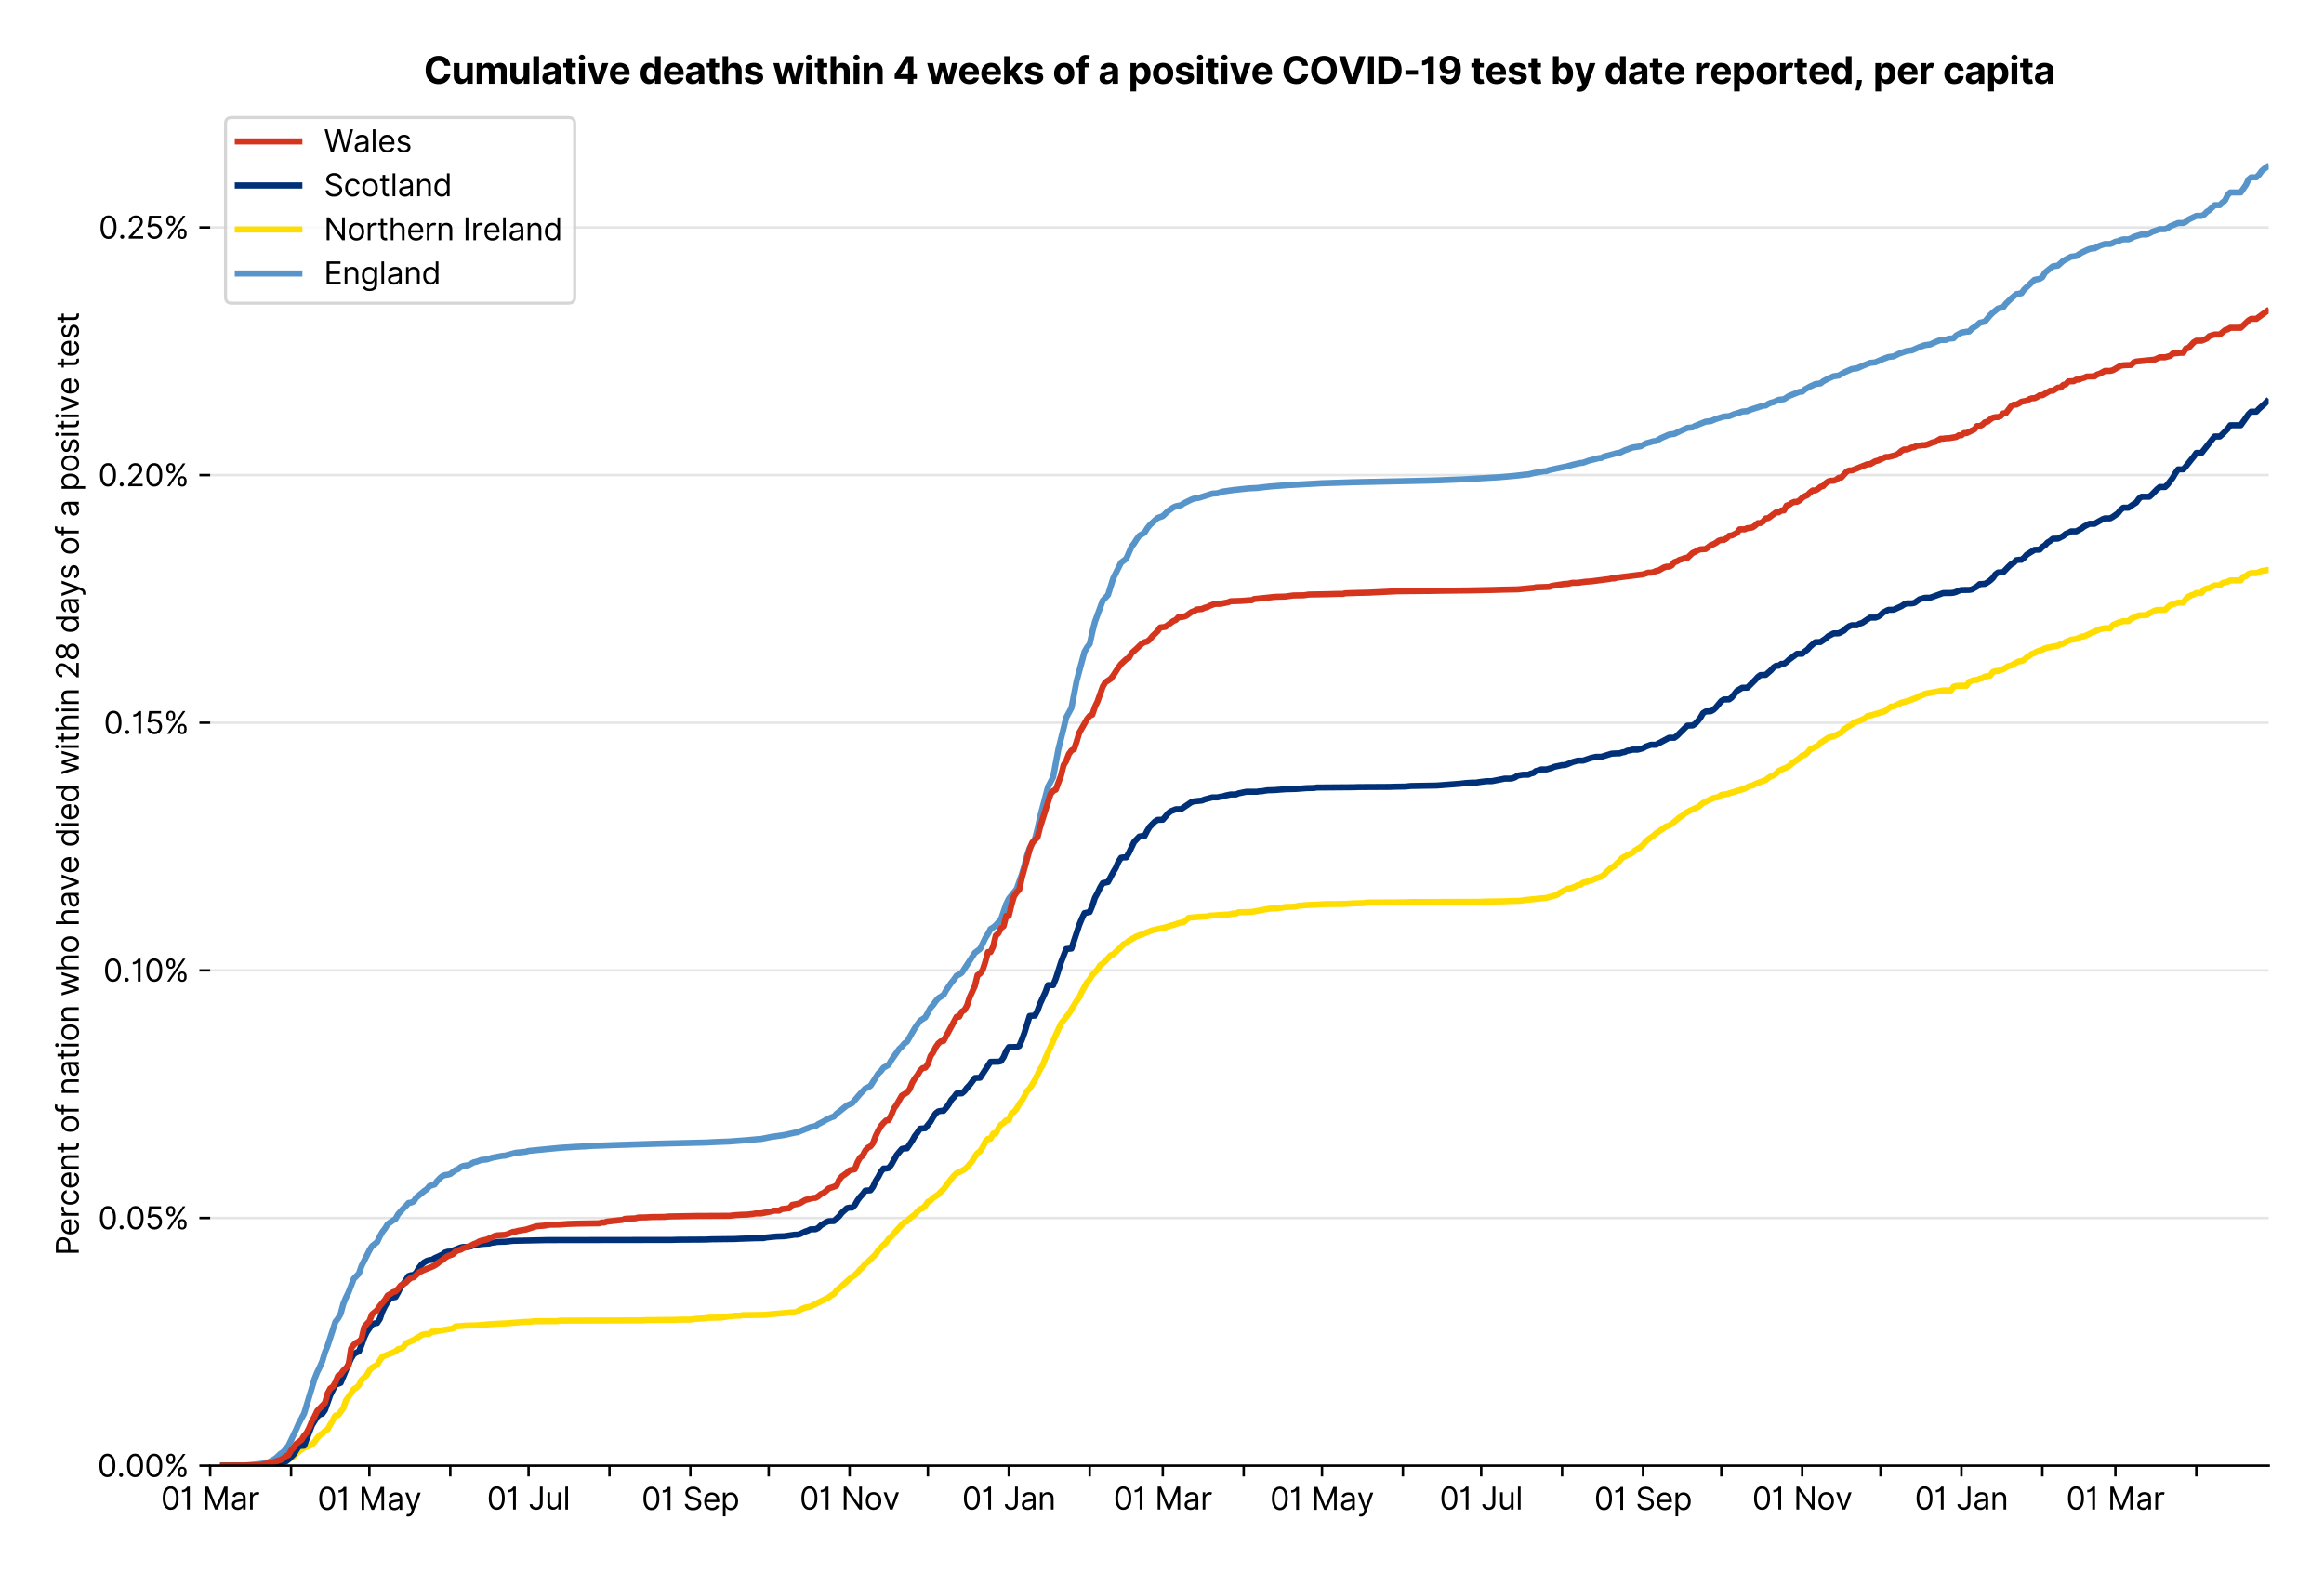 <?xml version="1.0" encoding="utf-8" standalone="no"?>
<!DOCTYPE svg PUBLIC "-//W3C//DTD SVG 1.1//EN"
  "http://www.w3.org/Graphics/SVG/1.1/DTD/svg11.dtd">
<svg xmlns:xlink="http://www.w3.org/1999/xlink" viewBox="0 0 755.962 511.234" xmlns="http://www.w3.org/2000/svg" version="1.1">
 <defs>
  <style type="text/css">*{stroke-linejoin: round; stroke-linecap: butt}</style>
 </defs>
 <g id="figure_1">
  <g id="patch_1">
   <path d="M 0 511.234 
L 755.962 511.234 
L 755.962 0 
L 0 0 
z
" style="fill: #ffffff"/>
  </g>
  <g id="axes_1">
   <g id="patch_2">
    <path d="M 68.362 476.745 
L 737.962 476.745 
L 737.962 33.225 
L 68.362 33.225 
z
" style="fill: #ffffff"/>
   </g>
   <g id="matplotlib.axis_1">
    <g id="xtick_1">
     <g id="line2d_1">
      <defs>
       <path id="m58593163b0" d="M 0 0 
L 0 3.5 
" style="stroke: #000000; stroke-width: 0.8"/>
      </defs>
      <g>
       <use xlink:href="#m58593163b0" x="68.362" y="476.745" style="stroke: #000000; stroke-width: 0.8"/>
      </g>
     </g>
     <g id="text_1">
      <!-- 01 Mar -->
      <g transform="translate(52.326 491.018)scale(0.1 -0.1)">
       <defs>
        <path id="Inter-Regular-30" d="M 2000 -64 
Q 1230 -64 806 561 
Q 382 1186 382 2327 
Q 382 3459 809 4088 
Q 1236 4718 2000 4718 
Q 2764 4718 3191 4088 
Q 3618 3459 3618 2327 
Q 3618 1186 3194 561 
Q 2771 -64 2000 -64 
z
M 2000 436 
Q 2509 436 2791 927 
Q 3073 1418 3073 2327 
Q 3073 3234 2789 3730 
Q 2505 4227 2000 4227 
Q 1496 4227 1211 3730 
Q 927 3234 927 2327 
Q 927 1418 1210 927 
Q 1493 436 2000 436 
z
" transform="scale(0.016)"/>
        <path id="Inter-Regular-31" d="M 1973 4655 
L 1973 0 
L 1409 0 
L 1409 3836 
L 1373 3836 
Q 1341 3773 1209 3692 
Q 1077 3611 868 3551 
Q 659 3491 391 3491 
L 391 3964 
Q 661 3964 859 4061 
Q 1057 4159 1190 4291 
Q 1323 4423 1392 4529 
Q 1461 4636 1473 4655 
L 1973 4655 
z
" transform="scale(0.016)"/>
        <path id="Inter-Regular-20" transform="scale(0.016)"/>
        <path id="Inter-Regular-4d" d="M 564 4655 
L 1236 4655 
L 2818 791 
L 2873 791 
L 4455 4655 
L 5127 4655 
L 5127 0 
L 4600 0 
L 4600 3536 
L 4555 3536 
L 3100 0 
L 2591 0 
L 1136 3536 
L 1091 3536 
L 1091 0 
L 564 0 
L 564 4655 
z
" transform="scale(0.016)"/>
        <path id="Inter-Regular-61" d="M 1518 -82 
Q 1186 -82 916 44 
Q 646 170 486 410 
Q 327 650 327 991 
Q 327 1291 445 1478 
Q 564 1666 761 1773 
Q 959 1880 1199 1933 
Q 1439 1986 1682 2018 
Q 2000 2059 2199 2080 
Q 2398 2102 2490 2154 
Q 2582 2207 2582 2336 
L 2582 2355 
Q 2582 2691 2399 2877 
Q 2216 3064 1846 3064 
Q 1461 3064 1243 2895 
Q 1025 2727 936 2536 
L 427 2718 
Q 564 3036 792 3214 
Q 1021 3393 1292 3464 
Q 1564 3536 1827 3536 
Q 1996 3536 2215 3496 
Q 2434 3457 2640 3334 
Q 2846 3211 2982 2963 
Q 3118 2716 3118 2300 
L 3118 0 
L 2582 0 
L 2582 473 
L 2555 473 
Q 2500 359 2373 229 
Q 2246 100 2034 9 
Q 1823 -82 1518 -82 
z
M 1600 400 
Q 1918 400 2137 525 
Q 2357 650 2469 847 
Q 2582 1045 2582 1264 
L 2582 1755 
Q 2548 1714 2433 1681 
Q 2318 1648 2169 1624 
Q 2021 1600 1881 1583 
Q 1741 1566 1655 1555 
Q 1446 1527 1265 1467 
Q 1084 1407 974 1287 
Q 864 1168 864 964 
Q 864 684 1072 542 
Q 1280 400 1600 400 
z
" transform="scale(0.016)"/>
        <path id="Inter-Regular-72" d="M 491 0 
L 491 3491 
L 1009 3491 
L 1009 2964 
L 1046 2964 
Q 1139 3223 1389 3384 
Q 1639 3545 1955 3545 
Q 2100 3545 2209 3511 
Q 2318 3477 2400 3418 
L 2218 2964 
Q 2161 2993 2085 3010 
Q 2009 3027 1909 3027 
Q 1527 3027 1277 2794 
Q 1027 2561 1027 2209 
L 1027 0 
L 491 0 
z
" transform="scale(0.016)"/>
       </defs>
       <use xlink:href="#Inter-Regular-30"/>
       <use xlink:href="#Inter-Regular-31" x="62.5"/>
       <use xlink:href="#Inter-Regular-20" x="106.676"/>
       <use xlink:href="#Inter-Regular-4d" x="134.801"/>
       <use xlink:href="#Inter-Regular-61" x="225.994"/>
       <use xlink:href="#Inter-Regular-72" x="282.386"/>
      </g>
     </g>
    </g>
    <g id="xtick_2">
     <g id="line2d_2">
      <g>
       <use xlink:href="#m58593163b0" x="94.681" y="476.745" style="stroke: #000000; stroke-width: 0.8"/>
      </g>
     </g>
    </g>
    <g id="xtick_3">
     <g id="line2d_3">
      <g>
       <use xlink:href="#m58593163b0" x="120.15" y="476.745" style="stroke: #000000; stroke-width: 0.8"/>
      </g>
     </g>
     <g id="text_2">
      <!-- 01 May -->
      <g transform="translate(103.247 491.117)scale(0.1 -0.1)">
       <defs>
        <path id="Inter-Regular-79" d="M 818 -1355 
Q 682 -1355 575 -1333 
Q 468 -1311 427 -1291 
L 564 -818 
Q 857 -893 1053 -814 
Q 1250 -736 1391 -345 
L 1509 -18 
L 218 3491 
L 800 3491 
L 1764 709 
L 1800 709 
L 2764 3491 
L 3346 3491 
L 1846 -564 
Q 1550 -1355 818 -1355 
z
" transform="scale(0.016)"/>
       </defs>
       <use xlink:href="#Inter-Regular-30"/>
       <use xlink:href="#Inter-Regular-31" x="62.5"/>
       <use xlink:href="#Inter-Regular-20" x="106.676"/>
       <use xlink:href="#Inter-Regular-4d" x="134.801"/>
       <use xlink:href="#Inter-Regular-61" x="225.994"/>
       <use xlink:href="#Inter-Regular-79" x="282.386"/>
      </g>
     </g>
    </g>
    <g id="xtick_4">
     <g id="line2d_4">
      <g>
       <use xlink:href="#m58593163b0" x="146.468" y="476.745" style="stroke: #000000; stroke-width: 0.8"/>
      </g>
     </g>
    </g>
    <g id="xtick_5">
     <g id="line2d_5">
      <g>
       <use xlink:href="#m58593163b0" x="171.937" y="476.745" style="stroke: #000000; stroke-width: 0.8"/>
      </g>
     </g>
     <g id="text_3">
      <!-- 01 Jul -->
      <g transform="translate(158.393 491.018)scale(0.1 -0.1)">
       <defs>
        <path id="Inter-Regular-4a" d="M 2346 4655 
L 2909 4655 
L 2909 1327 
Q 2909 657 2549 296 
Q 2189 -64 1582 -64 
Q 1200 -64 902 76 
Q 605 216 434 475 
Q 264 734 264 1091 
L 818 1091 
Q 818 795 1034 615 
Q 1250 436 1582 436 
Q 1948 436 2147 664 
Q 2346 893 2346 1327 
L 2346 4655 
z
" transform="scale(0.016)"/>
        <path id="Inter-Regular-75" d="M 2691 1427 
L 2691 3491 
L 3227 3491 
L 3227 0 
L 2691 0 
L 2691 591 
L 2655 591 
Q 2532 325 2273 140 
Q 2014 -45 1618 -45 
Q 1127 -45 809 280 
Q 491 605 491 1273 
L 491 3491 
L 1027 3491 
L 1027 1309 
Q 1027 927 1242 700 
Q 1457 473 1791 473 
Q 1991 473 2199 575 
Q 2407 677 2549 888 
Q 2691 1100 2691 1427 
z
" transform="scale(0.016)"/>
        <path id="Inter-Regular-6c" d="M 1027 4655 
L 1027 0 
L 491 0 
L 491 4655 
L 1027 4655 
z
" transform="scale(0.016)"/>
       </defs>
       <use xlink:href="#Inter-Regular-30"/>
       <use xlink:href="#Inter-Regular-31" x="62.5"/>
       <use xlink:href="#Inter-Regular-20" x="106.676"/>
       <use xlink:href="#Inter-Regular-4a" x="134.801"/>
       <use xlink:href="#Inter-Regular-75" x="189.063"/>
       <use xlink:href="#Inter-Regular-6c" x="247.159"/>
      </g>
     </g>
    </g>
    <g id="xtick_6">
     <g id="line2d_6">
      <g>
       <use xlink:href="#m58593163b0" x="198.255" y="476.745" style="stroke: #000000; stroke-width: 0.8"/>
      </g>
     </g>
    </g>
    <g id="xtick_7">
     <g id="line2d_7">
      <g>
       <use xlink:href="#m58593163b0" x="224.573" y="476.745" style="stroke: #000000; stroke-width: 0.8"/>
      </g>
     </g>
     <g id="text_4">
      <!-- 01 Sep -->
      <g transform="translate(208.686 491.117)scale(0.1 -0.1)">
       <defs>
        <path id="Inter-Regular-53" d="M 3109 3491 
Q 3068 3836 2777 4027 
Q 2486 4218 2064 4218 
Q 1600 4218 1318 3999 
Q 1036 3780 1036 3445 
Q 1036 3195 1189 3042 
Q 1343 2889 1553 2803 
Q 1764 2718 1936 2673 
L 2409 2545 
Q 2591 2498 2815 2414 
Q 3039 2330 3244 2185 
Q 3450 2041 3584 1816 
Q 3718 1591 3718 1264 
Q 3718 886 3521 581 
Q 3325 277 2949 97 
Q 2573 -82 2036 -82 
Q 1286 -82 845 272 
Q 405 627 364 1200 
L 946 1200 
Q 968 936 1124 764 
Q 1280 593 1519 510 
Q 1759 427 2036 427 
Q 2359 427 2616 533 
Q 2873 639 3023 828 
Q 3173 1018 3173 1273 
Q 3173 1505 3043 1650 
Q 2914 1795 2702 1886 
Q 2491 1977 2246 2045 
L 1673 2209 
Q 1127 2366 809 2657 
Q 491 2948 491 3418 
Q 491 3809 703 4101 
Q 916 4393 1276 4555 
Q 1636 4718 2082 4718 
Q 2532 4718 2882 4558 
Q 3232 4398 3437 4120 
Q 3643 3843 3655 3491 
L 3109 3491 
z
" transform="scale(0.016)"/>
        <path id="Inter-Regular-65" d="M 1955 -73 
Q 1450 -73 1085 151 
Q 721 375 524 778 
Q 327 1182 327 1718 
Q 327 2255 524 2665 
Q 721 3075 1074 3305 
Q 1427 3536 1900 3536 
Q 2173 3536 2439 3445 
Q 2705 3355 2923 3151 
Q 3141 2948 3270 2614 
Q 3400 2280 3400 1791 
L 3400 1564 
L 866 1564 
Q 884 1005 1183 707 
Q 1482 409 1955 409 
Q 2271 409 2498 545 
Q 2725 682 2827 955 
L 3346 809 
Q 3223 414 2854 170 
Q 2486 -73 1955 -73 
z
M 866 2027 
L 2855 2027 
Q 2855 2470 2595 2762 
Q 2336 3055 1900 3055 
Q 1593 3055 1368 2911 
Q 1143 2768 1013 2533 
Q 884 2298 866 2027 
z
" transform="scale(0.016)"/>
        <path id="Inter-Regular-70" d="M 491 -1309 
L 491 3491 
L 1009 3491 
L 1009 2936 
L 1073 2936 
Q 1132 3027 1237 3169 
Q 1343 3311 1542 3423 
Q 1741 3536 2082 3536 
Q 2523 3536 2859 3315 
Q 3196 3095 3384 2690 
Q 3573 2286 3573 1736 
Q 3573 1182 3384 776 
Q 3196 370 2861 148 
Q 2527 -73 2091 -73 
Q 1755 -73 1552 39 
Q 1350 152 1241 296 
Q 1132 441 1073 536 
L 1027 536 
L 1027 -1309 
L 491 -1309 
z
M 1018 1745 
Q 1018 1152 1276 780 
Q 1534 409 2018 409 
Q 2355 409 2581 587 
Q 2807 766 2921 1069 
Q 3036 1373 3036 1745 
Q 3036 2114 2923 2410 
Q 2811 2707 2585 2881 
Q 2359 3055 2018 3055 
Q 1527 3055 1272 2693 
Q 1018 2332 1018 1745 
z
" transform="scale(0.016)"/>
       </defs>
       <use xlink:href="#Inter-Regular-30"/>
       <use xlink:href="#Inter-Regular-31" x="62.5"/>
       <use xlink:href="#Inter-Regular-20" x="106.676"/>
       <use xlink:href="#Inter-Regular-53" x="134.801"/>
       <use xlink:href="#Inter-Regular-65" x="198.58"/>
       <use xlink:href="#Inter-Regular-70" x="256.818"/>
      </g>
     </g>
    </g>
    <g id="xtick_8">
     <g id="line2d_8">
      <g>
       <use xlink:href="#m58593163b0" x="250.042" y="476.745" style="stroke: #000000; stroke-width: 0.8"/>
      </g>
     </g>
    </g>
    <g id="xtick_9">
     <g id="line2d_9">
      <g>
       <use xlink:href="#m58593163b0" x="276.36" y="476.745" style="stroke: #000000; stroke-width: 0.8"/>
      </g>
     </g>
     <g id="text_5">
      <!-- 01 Nov -->
      <g transform="translate(260.089 491.018)scale(0.1 -0.1)">
       <defs>
        <path id="Inter-Regular-4e" d="M 4255 4655 
L 4255 0 
L 3709 0 
L 1173 3655 
L 1127 3655 
L 1127 0 
L 564 0 
L 564 4655 
L 1109 4655 
L 3655 991 
L 3700 991 
L 3700 4655 
L 4255 4655 
z
" transform="scale(0.016)"/>
        <path id="Inter-Regular-6f" d="M 1909 -73 
Q 1436 -73 1080 152 
Q 725 377 526 781 
Q 327 1186 327 1727 
Q 327 2273 526 2679 
Q 725 3086 1080 3311 
Q 1436 3536 1909 3536 
Q 2382 3536 2737 3311 
Q 3093 3086 3292 2679 
Q 3491 2273 3491 1727 
Q 3491 1186 3292 781 
Q 3093 377 2737 152 
Q 2382 -73 1909 -73 
z
M 1909 409 
Q 2268 409 2500 593 
Q 2732 777 2843 1077 
Q 2955 1377 2955 1727 
Q 2955 2077 2843 2379 
Q 2732 2682 2500 2868 
Q 2268 3055 1909 3055 
Q 1550 3055 1318 2868 
Q 1086 2682 975 2379 
Q 864 2077 864 1727 
Q 864 1377 975 1077 
Q 1086 777 1318 593 
Q 1550 409 1909 409 
z
" transform="scale(0.016)"/>
        <path id="Inter-Regular-76" d="M 3346 3491 
L 2055 0 
L 1509 0 
L 218 3491 
L 800 3491 
L 1764 709 
L 1800 709 
L 2764 3491 
L 3346 3491 
z
" transform="scale(0.016)"/>
       </defs>
       <use xlink:href="#Inter-Regular-30"/>
       <use xlink:href="#Inter-Regular-31" x="62.5"/>
       <use xlink:href="#Inter-Regular-20" x="106.676"/>
       <use xlink:href="#Inter-Regular-4e" x="134.801"/>
       <use xlink:href="#Inter-Regular-6f" x="210.085"/>
       <use xlink:href="#Inter-Regular-76" x="269.744"/>
      </g>
     </g>
    </g>
    <g id="xtick_10">
     <g id="line2d_10">
      <g>
       <use xlink:href="#m58593163b0" x="301.829" y="476.745" style="stroke: #000000; stroke-width: 0.8"/>
      </g>
     </g>
    </g>
    <g id="xtick_11">
     <g id="line2d_11">
      <g>
       <use xlink:href="#m58593163b0" x="328.148" y="476.745" style="stroke: #000000; stroke-width: 0.8"/>
      </g>
     </g>
     <g id="text_6">
      <!-- 01 Jan -->
      <g transform="translate(312.948 491.018)scale(0.1 -0.1)">
       <defs>
        <path id="Inter-Regular-6e" d="M 1027 2100 
L 1027 0 
L 491 0 
L 491 3491 
L 1009 3491 
L 1009 2945 
L 1055 2945 
Q 1177 3211 1427 3373 
Q 1677 3536 2073 3536 
Q 2602 3536 2928 3211 
Q 3255 2886 3255 2218 
L 3255 0 
L 2718 0 
L 2718 2182 
Q 2718 2593 2504 2824 
Q 2291 3055 1918 3055 
Q 1534 3055 1280 2806 
Q 1027 2557 1027 2100 
z
" transform="scale(0.016)"/>
       </defs>
       <use xlink:href="#Inter-Regular-30"/>
       <use xlink:href="#Inter-Regular-31" x="62.5"/>
       <use xlink:href="#Inter-Regular-20" x="106.676"/>
       <use xlink:href="#Inter-Regular-4a" x="134.801"/>
       <use xlink:href="#Inter-Regular-61" x="189.063"/>
       <use xlink:href="#Inter-Regular-6e" x="245.455"/>
      </g>
     </g>
    </g>
    <g id="xtick_12">
     <g id="line2d_12">
      <g>
       <use xlink:href="#m58593163b0" x="354.466" y="476.745" style="stroke: #000000; stroke-width: 0.8"/>
      </g>
     </g>
    </g>
    <g id="xtick_13">
     <g id="line2d_13">
      <g>
       <use xlink:href="#m58593163b0" x="378.237" y="476.745" style="stroke: #000000; stroke-width: 0.8"/>
      </g>
     </g>
     <g id="text_7">
      <!-- 01 Mar -->
      <g transform="translate(362.2 491.018)scale(0.1 -0.1)">
       <use xlink:href="#Inter-Regular-30"/>
       <use xlink:href="#Inter-Regular-31" x="62.5"/>
       <use xlink:href="#Inter-Regular-20" x="106.676"/>
       <use xlink:href="#Inter-Regular-4d" x="134.801"/>
       <use xlink:href="#Inter-Regular-61" x="225.994"/>
       <use xlink:href="#Inter-Regular-72" x="282.386"/>
      </g>
     </g>
    </g>
    <g id="xtick_14">
     <g id="line2d_14">
      <g>
       <use xlink:href="#m58593163b0" x="404.555" y="476.745" style="stroke: #000000; stroke-width: 0.8"/>
      </g>
     </g>
    </g>
    <g id="xtick_15">
     <g id="line2d_15">
      <g>
       <use xlink:href="#m58593163b0" x="430.024" y="476.745" style="stroke: #000000; stroke-width: 0.8"/>
      </g>
     </g>
     <g id="text_8">
      <!-- 01 May -->
      <g transform="translate(413.121 491.117)scale(0.1 -0.1)">
       <use xlink:href="#Inter-Regular-30"/>
       <use xlink:href="#Inter-Regular-31" x="62.5"/>
       <use xlink:href="#Inter-Regular-20" x="106.676"/>
       <use xlink:href="#Inter-Regular-4d" x="134.801"/>
       <use xlink:href="#Inter-Regular-61" x="225.994"/>
       <use xlink:href="#Inter-Regular-79" x="282.386"/>
      </g>
     </g>
    </g>
    <g id="xtick_16">
     <g id="line2d_16">
      <g>
       <use xlink:href="#m58593163b0" x="456.342" y="476.745" style="stroke: #000000; stroke-width: 0.8"/>
      </g>
     </g>
    </g>
    <g id="xtick_17">
     <g id="line2d_17">
      <g>
       <use xlink:href="#m58593163b0" x="481.811" y="476.745" style="stroke: #000000; stroke-width: 0.8"/>
      </g>
     </g>
     <g id="text_9">
      <!-- 01 Jul -->
      <g transform="translate(468.268 491.018)scale(0.1 -0.1)">
       <use xlink:href="#Inter-Regular-30"/>
       <use xlink:href="#Inter-Regular-31" x="62.5"/>
       <use xlink:href="#Inter-Regular-20" x="106.676"/>
       <use xlink:href="#Inter-Regular-4a" x="134.801"/>
       <use xlink:href="#Inter-Regular-75" x="189.063"/>
       <use xlink:href="#Inter-Regular-6c" x="247.159"/>
      </g>
     </g>
    </g>
    <g id="xtick_18">
     <g id="line2d_18">
      <g>
       <use xlink:href="#m58593163b0" x="508.129" y="476.745" style="stroke: #000000; stroke-width: 0.8"/>
      </g>
     </g>
    </g>
    <g id="xtick_19">
     <g id="line2d_19">
      <g>
       <use xlink:href="#m58593163b0" x="534.447" y="476.745" style="stroke: #000000; stroke-width: 0.8"/>
      </g>
     </g>
     <g id="text_10">
      <!-- 01 Sep -->
      <g transform="translate(518.56 491.117)scale(0.1 -0.1)">
       <use xlink:href="#Inter-Regular-30"/>
       <use xlink:href="#Inter-Regular-31" x="62.5"/>
       <use xlink:href="#Inter-Regular-20" x="106.676"/>
       <use xlink:href="#Inter-Regular-53" x="134.801"/>
       <use xlink:href="#Inter-Regular-65" x="198.58"/>
       <use xlink:href="#Inter-Regular-70" x="256.818"/>
      </g>
     </g>
    </g>
    <g id="xtick_20">
     <g id="line2d_20">
      <g>
       <use xlink:href="#m58593163b0" x="559.917" y="476.745" style="stroke: #000000; stroke-width: 0.8"/>
      </g>
     </g>
    </g>
    <g id="xtick_21">
     <g id="line2d_21">
      <g>
       <use xlink:href="#m58593163b0" x="586.235" y="476.745" style="stroke: #000000; stroke-width: 0.8"/>
      </g>
     </g>
     <g id="text_11">
      <!-- 01 Nov -->
      <g transform="translate(569.964 491.018)scale(0.1 -0.1)">
       <use xlink:href="#Inter-Regular-30"/>
       <use xlink:href="#Inter-Regular-31" x="62.5"/>
       <use xlink:href="#Inter-Regular-20" x="106.676"/>
       <use xlink:href="#Inter-Regular-4e" x="134.801"/>
       <use xlink:href="#Inter-Regular-6f" x="210.085"/>
       <use xlink:href="#Inter-Regular-76" x="269.744"/>
      </g>
     </g>
    </g>
    <g id="xtick_22">
     <g id="line2d_22">
      <g>
       <use xlink:href="#m58593163b0" x="611.704" y="476.745" style="stroke: #000000; stroke-width: 0.8"/>
      </g>
     </g>
    </g>
    <g id="xtick_23">
     <g id="line2d_23">
      <g>
       <use xlink:href="#m58593163b0" x="638.022" y="476.745" style="stroke: #000000; stroke-width: 0.8"/>
      </g>
     </g>
     <g id="text_12">
      <!-- 01 Jan -->
      <g transform="translate(622.823 491.018)scale(0.1 -0.1)">
       <use xlink:href="#Inter-Regular-30"/>
       <use xlink:href="#Inter-Regular-31" x="62.5"/>
       <use xlink:href="#Inter-Regular-20" x="106.676"/>
       <use xlink:href="#Inter-Regular-4a" x="134.801"/>
       <use xlink:href="#Inter-Regular-61" x="189.063"/>
       <use xlink:href="#Inter-Regular-6e" x="245.455"/>
      </g>
     </g>
    </g>
    <g id="xtick_24">
     <g id="line2d_24">
      <g>
       <use xlink:href="#m58593163b0" x="664.34" y="476.745" style="stroke: #000000; stroke-width: 0.8"/>
      </g>
     </g>
    </g>
    <g id="xtick_25">
     <g id="line2d_25">
      <g>
       <use xlink:href="#m58593163b0" x="688.111" y="476.745" style="stroke: #000000; stroke-width: 0.8"/>
      </g>
     </g>
     <g id="text_13">
      <!-- 01 Mar -->
      <g transform="translate(672.074 491.018)scale(0.1 -0.1)">
       <use xlink:href="#Inter-Regular-30"/>
       <use xlink:href="#Inter-Regular-31" x="62.5"/>
       <use xlink:href="#Inter-Regular-20" x="106.676"/>
       <use xlink:href="#Inter-Regular-4d" x="134.801"/>
       <use xlink:href="#Inter-Regular-61" x="225.994"/>
       <use xlink:href="#Inter-Regular-72" x="282.386"/>
      </g>
     </g>
    </g>
    <g id="xtick_26">
     <g id="line2d_26">
      <g>
       <use xlink:href="#m58593163b0" x="714.429" y="476.745" style="stroke: #000000; stroke-width: 0.8"/>
      </g>
     </g>
    </g>
   </g>
   <g id="matplotlib.axis_2">
    <g id="ytick_1">
     <g id="line2d_27">
      <path d="M 68.362 476.745 
L 737.962 476.745 
" clip-path="url(#ped35cfcd0b)" style="fill: none; stroke: #e5e5e5; stroke-width: 0.8; stroke-linecap: square"/>
     </g>
     <g id="line2d_28">
      <defs>
       <path id="mab868bb2cc" d="M 0 0 
L -3.5 0 
" style="stroke: #000000; stroke-width: 0.8"/>
      </defs>
      <g>
       <use xlink:href="#mab868bb2cc" x="68.362" y="476.745" style="stroke: #000000; stroke-width: 0.8"/>
      </g>
     </g>
     <g id="text_14">
      <!-- 0.00% -->
      <g transform="translate(31.731 480.382)scale(0.1 -0.1)">
       <defs>
        <path id="Inter-Regular-2e" d="M 882 -36 
Q 714 -36 593 84 
Q 473 205 473 373 
Q 473 541 593 661 
Q 714 782 882 782 
Q 1050 782 1170 661 
Q 1291 541 1291 373 
Q 1291 205 1170 84 
Q 1050 -36 882 -36 
z
" transform="scale(0.016)"/>
        <path id="Inter-Regular-25" d="M 2855 873 
L 2855 1118 
Q 2855 1373 2960 1585 
Q 3066 1798 3269 1926 
Q 3473 2055 3764 2055 
Q 4059 2055 4259 1926 
Q 4459 1798 4561 1585 
Q 4664 1373 4664 1118 
L 4664 873 
Q 4664 618 4560 405 
Q 4457 193 4256 64 
Q 4055 -64 3764 -64 
Q 3468 -64 3266 64 
Q 3064 193 2959 405 
Q 2855 618 2855 873 
z
M 536 3536 
L 536 3782 
Q 536 4036 642 4248 
Q 748 4461 951 4589 
Q 1155 4718 1446 4718 
Q 1741 4718 1941 4589 
Q 2141 4461 2243 4248 
Q 2346 4036 2346 3782 
L 2346 3536 
Q 2346 3282 2242 3069 
Q 2139 2857 1937 2728 
Q 1736 2600 1446 2600 
Q 1150 2600 948 2728 
Q 746 2857 641 3069 
Q 536 3282 536 3536 
z
M 709 0 
L 3909 4655 
L 4427 4655 
L 1227 0 
L 709 0 
z
M 3318 1118 
L 3318 873 
Q 3318 661 3418 494 
Q 3518 327 3764 327 
Q 4002 327 4101 494 
Q 4200 661 4200 873 
L 4200 1118 
Q 4200 1330 4104 1497 
Q 4009 1664 3764 1664 
Q 3525 1664 3421 1497 
Q 3318 1330 3318 1118 
z
M 1000 3782 
L 1000 3536 
Q 1000 3325 1100 3158 
Q 1200 2991 1446 2991 
Q 1684 2991 1783 3158 
Q 1882 3325 1882 3536 
L 1882 3782 
Q 1882 3993 1786 4160 
Q 1691 4327 1446 4327 
Q 1207 4327 1103 4160 
Q 1000 3993 1000 3782 
z
" transform="scale(0.016)"/>
       </defs>
       <use xlink:href="#Inter-Regular-30"/>
       <use xlink:href="#Inter-Regular-2e" x="62.5"/>
       <use xlink:href="#Inter-Regular-30" x="90.057"/>
       <use xlink:href="#Inter-Regular-30" x="152.557"/>
       <use xlink:href="#Inter-Regular-25" x="215.057"/>
      </g>
     </g>
    </g>
    <g id="ytick_2">
     <g id="line2d_29">
      <path d="M 68.362 396.192 
L 737.962 396.192 
" clip-path="url(#ped35cfcd0b)" style="fill: none; stroke: #e5e5e5; stroke-width: 0.8; stroke-linecap: square"/>
     </g>
     <g id="line2d_30">
      <g>
       <use xlink:href="#mab868bb2cc" x="68.362" y="396.192" style="stroke: #000000; stroke-width: 0.8"/>
      </g>
     </g>
     <g id="text_15">
      <!-- 0.05% -->
      <g transform="translate(31.902 399.829)scale(0.1 -0.1)">
       <defs>
        <path id="Inter-Regular-35" d="M 1936 -64 
Q 1536 -64 1216 95 
Q 896 255 702 532 
Q 509 809 491 1164 
L 1036 1164 
Q 1068 848 1324 642 
Q 1580 436 1936 436 
Q 2223 436 2447 570 
Q 2671 705 2799 940 
Q 2927 1175 2927 1473 
Q 2927 1777 2794 2017 
Q 2661 2257 2429 2395 
Q 2198 2534 1900 2536 
Q 1686 2539 1461 2472 
Q 1236 2405 1091 2300 
L 564 2364 
L 846 4655 
L 3264 4655 
L 3264 4155 
L 1318 4155 
L 1155 2782 
L 1182 2782 
Q 1325 2895 1541 2970 
Q 1757 3045 1991 3045 
Q 2418 3045 2753 2842 
Q 3089 2639 3281 2286 
Q 3473 1934 3473 1482 
Q 3473 1036 3274 687 
Q 3075 339 2727 137 
Q 2380 -64 1936 -64 
z
" transform="scale(0.016)"/>
       </defs>
       <use xlink:href="#Inter-Regular-30"/>
       <use xlink:href="#Inter-Regular-2e" x="62.5"/>
       <use xlink:href="#Inter-Regular-30" x="90.057"/>
       <use xlink:href="#Inter-Regular-35" x="152.557"/>
       <use xlink:href="#Inter-Regular-25" x="213.352"/>
      </g>
     </g>
    </g>
    <g id="ytick_3">
     <g id="line2d_31">
      <path d="M 68.362 315.64 
L 737.962 315.64 
" clip-path="url(#ped35cfcd0b)" style="fill: none; stroke: #e5e5e5; stroke-width: 0.8; stroke-linecap: square"/>
     </g>
     <g id="line2d_32">
      <g>
       <use xlink:href="#mab868bb2cc" x="68.362" y="315.64" style="stroke: #000000; stroke-width: 0.8"/>
      </g>
     </g>
     <g id="text_16">
      <!-- 0.10% -->
      <g transform="translate(33.564 319.276)scale(0.1 -0.1)">
       <use xlink:href="#Inter-Regular-30"/>
       <use xlink:href="#Inter-Regular-2e" x="62.5"/>
       <use xlink:href="#Inter-Regular-31" x="90.057"/>
       <use xlink:href="#Inter-Regular-30" x="134.233"/>
       <use xlink:href="#Inter-Regular-25" x="196.733"/>
      </g>
     </g>
    </g>
    <g id="ytick_4">
     <g id="line2d_33">
      <path d="M 68.362 235.087 
L 737.962 235.087 
" clip-path="url(#ped35cfcd0b)" style="fill: none; stroke: #e5e5e5; stroke-width: 0.8; stroke-linecap: square"/>
     </g>
     <g id="line2d_34">
      <g>
       <use xlink:href="#mab868bb2cc" x="68.362" y="235.087" style="stroke: #000000; stroke-width: 0.8"/>
      </g>
     </g>
     <g id="text_17">
      <!-- 0.15% -->
      <g transform="translate(33.734 238.724)scale(0.1 -0.1)">
       <use xlink:href="#Inter-Regular-30"/>
       <use xlink:href="#Inter-Regular-2e" x="62.5"/>
       <use xlink:href="#Inter-Regular-31" x="90.057"/>
       <use xlink:href="#Inter-Regular-35" x="134.233"/>
       <use xlink:href="#Inter-Regular-25" x="195.028"/>
      </g>
     </g>
    </g>
    <g id="ytick_5">
     <g id="line2d_35">
      <path d="M 68.362 154.534 
L 737.962 154.534 
" clip-path="url(#ped35cfcd0b)" style="fill: none; stroke: #e5e5e5; stroke-width: 0.8; stroke-linecap: square"/>
     </g>
     <g id="line2d_36">
      <g>
       <use xlink:href="#mab868bb2cc" x="68.362" y="154.534" style="stroke: #000000; stroke-width: 0.8"/>
      </g>
     </g>
     <g id="text_18">
      <!-- 0.20% -->
      <g transform="translate(31.93 158.171)scale(0.1 -0.1)">
       <defs>
        <path id="Inter-Regular-32" d="M 482 0 
L 482 409 
L 2018 2091 
Q 2289 2386 2464 2605 
Q 2639 2825 2724 3019 
Q 2809 3214 2809 3427 
Q 2809 3795 2553 4011 
Q 2298 4227 1918 4227 
Q 1514 4227 1275 3985 
Q 1036 3743 1036 3345 
L 500 3345 
Q 500 3755 688 4064 
Q 877 4373 1203 4545 
Q 1530 4718 1936 4718 
Q 2346 4718 2661 4545 
Q 2977 4373 3156 4079 
Q 3336 3786 3336 3427 
Q 3336 3170 3244 2926 
Q 3152 2682 2926 2383 
Q 2700 2084 2300 1655 
L 1255 536 
L 1255 500 
L 3418 500 
L 3418 0 
L 482 0 
z
" transform="scale(0.016)"/>
       </defs>
       <use xlink:href="#Inter-Regular-30"/>
       <use xlink:href="#Inter-Regular-2e" x="62.5"/>
       <use xlink:href="#Inter-Regular-32" x="90.057"/>
       <use xlink:href="#Inter-Regular-30" x="150.568"/>
       <use xlink:href="#Inter-Regular-25" x="213.068"/>
      </g>
     </g>
    </g>
    <g id="ytick_6">
     <g id="line2d_37">
      <path d="M 68.362 73.981 
L 737.962 73.981 
" clip-path="url(#ped35cfcd0b)" style="fill: none; stroke: #e5e5e5; stroke-width: 0.8; stroke-linecap: square"/>
     </g>
     <g id="line2d_38">
      <g>
       <use xlink:href="#mab868bb2cc" x="68.362" y="73.981" style="stroke: #000000; stroke-width: 0.8"/>
      </g>
     </g>
     <g id="text_19">
      <!-- 0.25% -->
      <g transform="translate(32.1 77.618)scale(0.1 -0.1)">
       <use xlink:href="#Inter-Regular-30"/>
       <use xlink:href="#Inter-Regular-2e" x="62.5"/>
       <use xlink:href="#Inter-Regular-32" x="90.057"/>
       <use xlink:href="#Inter-Regular-35" x="150.568"/>
       <use xlink:href="#Inter-Regular-25" x="211.364"/>
      </g>
     </g>
    </g>
    <g id="text_20">
     <!-- Percent of nation who have died within 28 days of a positive test -->
     <g transform="translate(25.614 408.396)rotate(-90)scale(0.1 -0.1)">
      <defs>
       <path id="Inter-Regular-50" d="M 564 0 
L 564 4655 
L 2136 4655 
Q 2684 4655 3033 4458 
Q 3382 4261 3550 3927 
Q 3718 3593 3718 3182 
Q 3718 2770 3551 2434 
Q 3384 2098 3036 1899 
Q 2689 1700 2146 1700 
L 1127 1700 
L 1127 0 
L 564 0 
z
M 1127 2200 
L 2127 2200 
Q 2689 2200 2926 2482 
Q 3164 2764 3164 3182 
Q 3164 3602 2925 3878 
Q 2686 4155 2118 4155 
L 1127 4155 
L 1127 2200 
z
" transform="scale(0.016)"/>
       <path id="Inter-Regular-63" d="M 1909 -73 
Q 1418 -73 1063 159 
Q 709 391 518 798 
Q 327 1205 327 1727 
Q 327 2259 524 2667 
Q 721 3075 1074 3305 
Q 1427 3536 1900 3536 
Q 2268 3536 2563 3400 
Q 2859 3264 3047 3018 
Q 3236 2773 3282 2445 
L 2746 2445 
Q 2684 2684 2474 2869 
Q 2264 3055 1909 3055 
Q 1439 3055 1151 2697 
Q 864 2339 864 1745 
Q 864 1139 1148 774 
Q 1432 409 1909 409 
Q 2223 409 2447 570 
Q 2671 732 2746 1018 
L 3282 1018 
Q 3236 709 3058 462 
Q 2880 216 2588 71 
Q 2296 -73 1909 -73 
z
" transform="scale(0.016)"/>
       <path id="Inter-Regular-74" d="M 2009 3491 
L 2009 3036 
L 1264 3036 
L 1264 1000 
Q 1264 773 1331 660 
Q 1398 548 1503 510 
Q 1609 473 1727 473 
Q 1816 473 1873 483 
Q 1930 493 1964 500 
L 2073 18 
Q 2018 -2 1920 -23 
Q 1823 -45 1673 -45 
Q 1446 -45 1228 52 
Q 1011 150 869 350 
Q 727 550 727 855 
L 727 3036 
L 200 3036 
L 200 3491 
L 727 3491 
L 727 4327 
L 1264 4327 
L 1264 3491 
L 2009 3491 
z
" transform="scale(0.016)"/>
       <path id="Inter-Regular-66" d="M 2046 3491 
L 2046 3036 
L 1264 3036 
L 1264 0 
L 727 0 
L 727 3036 
L 164 3036 
L 164 3491 
L 727 3491 
L 727 3973 
Q 727 4273 868 4473 
Q 1009 4673 1234 4773 
Q 1459 4873 1709 4873 
Q 1907 4873 2032 4841 
Q 2157 4809 2218 4782 
L 2064 4318 
Q 2023 4332 1951 4352 
Q 1880 4373 1764 4373 
Q 1498 4373 1381 4239 
Q 1264 4105 1264 3845 
L 1264 3491 
L 2046 3491 
z
" transform="scale(0.016)"/>
       <path id="Inter-Regular-69" d="M 491 0 
L 491 3491 
L 1027 3491 
L 1027 0 
L 491 0 
z
M 764 4073 
Q 607 4073 494 4179 
Q 382 4286 382 4436 
Q 382 4586 494 4693 
Q 607 4800 764 4800 
Q 921 4800 1033 4693 
Q 1146 4586 1146 4436 
Q 1146 4286 1033 4179 
Q 921 4073 764 4073 
z
" transform="scale(0.016)"/>
       <path id="Inter-Regular-77" d="M 1282 0 
L 218 3491 
L 782 3491 
L 1536 818 
L 1573 818 
L 2318 3491 
L 2891 3491 
L 3627 827 
L 3664 827 
L 4418 3491 
L 4982 3491 
L 3918 0 
L 3391 0 
L 2627 2682 
L 2573 2682 
L 1809 0 
L 1282 0 
z
" transform="scale(0.016)"/>
       <path id="Inter-Regular-68" d="M 1027 2100 
L 1027 0 
L 491 0 
L 491 4655 
L 1027 4655 
L 1027 2945 
L 1073 2945 
Q 1196 3216 1442 3376 
Q 1689 3536 2100 3536 
Q 2636 3536 2963 3213 
Q 3291 2891 3291 2218 
L 3291 0 
L 2755 0 
L 2755 2182 
Q 2755 2598 2540 2826 
Q 2325 3055 1946 3055 
Q 1548 3055 1287 2806 
Q 1027 2557 1027 2100 
z
" transform="scale(0.016)"/>
       <path id="Inter-Regular-64" d="M 1809 -73 
Q 1373 -73 1039 148 
Q 705 370 516 776 
Q 327 1182 327 1736 
Q 327 2286 516 2690 
Q 705 3095 1041 3315 
Q 1377 3536 1818 3536 
Q 2159 3536 2358 3423 
Q 2557 3311 2662 3169 
Q 2768 3027 2827 2936 
L 2873 2936 
L 2873 4655 
L 3409 4655 
L 3409 0 
L 2891 0 
L 2891 536 
L 2827 536 
Q 2768 441 2659 296 
Q 2550 152 2348 39 
Q 2146 -73 1809 -73 
z
M 1882 409 
Q 2366 409 2624 780 
Q 2882 1152 2882 1745 
Q 2882 2332 2627 2693 
Q 2373 3055 1882 3055 
Q 1541 3055 1315 2881 
Q 1089 2707 976 2410 
Q 864 2114 864 1745 
Q 864 1373 978 1069 
Q 1093 766 1319 587 
Q 1546 409 1882 409 
z
" transform="scale(0.016)"/>
       <path id="Inter-Regular-38" d="M 1973 -64 
Q 1505 -64 1147 103 
Q 789 270 589 564 
Q 389 859 391 1236 
Q 389 1532 507 1783 
Q 625 2034 830 2203 
Q 1036 2373 1291 2418 
L 1291 2445 
Q 957 2532 759 2821 
Q 561 3111 564 3482 
Q 561 3836 743 4115 
Q 925 4395 1244 4556 
Q 1564 4718 1973 4718 
Q 2377 4718 2695 4556 
Q 3014 4395 3197 4115 
Q 3380 3836 3382 3482 
Q 3380 3111 3181 2821 
Q 2982 2532 2655 2445 
L 2655 2418 
Q 2907 2373 3109 2203 
Q 3311 2034 3431 1783 
Q 3552 1532 3555 1236 
Q 3552 859 3351 564 
Q 3150 270 2794 103 
Q 2439 -64 1973 -64 
z
M 1973 436 
Q 2446 436 2722 662 
Q 2998 889 3000 1264 
Q 2998 1527 2864 1729 
Q 2730 1932 2499 2048 
Q 2268 2164 1973 2164 
Q 1675 2164 1442 2048 
Q 1209 1932 1076 1729 
Q 943 1527 946 1264 
Q 943 889 1218 662 
Q 1493 436 1973 436 
z
M 1973 2645 
Q 2348 2645 2591 2864 
Q 2834 3084 2836 3445 
Q 2834 3800 2596 4013 
Q 2359 4227 1973 4227 
Q 1582 4227 1344 4013 
Q 1107 3800 1109 3445 
Q 1107 3084 1349 2864 
Q 1591 2645 1973 2645 
z
" transform="scale(0.016)"/>
       <path id="Inter-Regular-73" d="M 2964 2709 
L 2482 2573 
Q 2411 2755 2245 2914 
Q 2080 3073 1727 3073 
Q 1407 3073 1194 2926 
Q 982 2780 982 2555 
Q 982 2355 1127 2239 
Q 1273 2123 1582 2045 
L 2100 1918 
Q 3027 1691 3027 973 
Q 3027 673 2855 436 
Q 2684 200 2377 63 
Q 2071 -73 1664 -73 
Q 1130 -73 780 159 
Q 430 391 336 836 
L 846 964 
Q 989 400 1655 400 
Q 2030 400 2251 560 
Q 2473 720 2473 945 
Q 2473 1316 1955 1436 
L 1373 1573 
Q 893 1686 669 1926 
Q 446 2166 446 2527 
Q 446 2823 613 3050 
Q 780 3277 1069 3406 
Q 1359 3536 1727 3536 
Q 2246 3536 2542 3309 
Q 2839 3082 2964 2709 
z
" transform="scale(0.016)"/>
      </defs>
      <use xlink:href="#Inter-Regular-50"/>
      <use xlink:href="#Inter-Regular-65" x="63.494"/>
      <use xlink:href="#Inter-Regular-72" x="121.733"/>
      <use xlink:href="#Inter-Regular-63" x="160.085"/>
      <use xlink:href="#Inter-Regular-65" x="215.909"/>
      <use xlink:href="#Inter-Regular-6e" x="274.148"/>
      <use xlink:href="#Inter-Regular-74" x="332.671"/>
      <use xlink:href="#Inter-Regular-20" x="369.034"/>
      <use xlink:href="#Inter-Regular-6f" x="397.159"/>
      <use xlink:href="#Inter-Regular-66" x="456.818"/>
      <use xlink:href="#Inter-Regular-20" x="492.898"/>
      <use xlink:href="#Inter-Regular-6e" x="521.023"/>
      <use xlink:href="#Inter-Regular-61" x="579.546"/>
      <use xlink:href="#Inter-Regular-74" x="635.938"/>
      <use xlink:href="#Inter-Regular-69" x="672.301"/>
      <use xlink:href="#Inter-Regular-6f" x="696.023"/>
      <use xlink:href="#Inter-Regular-6e" x="755.682"/>
      <use xlink:href="#Inter-Regular-20" x="814.205"/>
      <use xlink:href="#Inter-Regular-77" x="842.33"/>
      <use xlink:href="#Inter-Regular-68" x="923.58"/>
      <use xlink:href="#Inter-Regular-6f" x="982.671"/>
      <use xlink:href="#Inter-Regular-20" x="1042.33"/>
      <use xlink:href="#Inter-Regular-68" x="1070.455"/>
      <use xlink:href="#Inter-Regular-61" x="1129.546"/>
      <use xlink:href="#Inter-Regular-76" x="1185.938"/>
      <use xlink:href="#Inter-Regular-65" x="1241.62"/>
      <use xlink:href="#Inter-Regular-20" x="1299.858"/>
      <use xlink:href="#Inter-Regular-64" x="1327.983"/>
      <use xlink:href="#Inter-Regular-69" x="1390.057"/>
      <use xlink:href="#Inter-Regular-65" x="1413.779"/>
      <use xlink:href="#Inter-Regular-64" x="1472.017"/>
      <use xlink:href="#Inter-Regular-20" x="1534.091"/>
      <use xlink:href="#Inter-Regular-77" x="1562.216"/>
      <use xlink:href="#Inter-Regular-69" x="1643.466"/>
      <use xlink:href="#Inter-Regular-74" x="1667.188"/>
      <use xlink:href="#Inter-Regular-68" x="1703.551"/>
      <use xlink:href="#Inter-Regular-69" x="1762.642"/>
      <use xlink:href="#Inter-Regular-6e" x="1786.364"/>
      <use xlink:href="#Inter-Regular-20" x="1844.887"/>
      <use xlink:href="#Inter-Regular-32" x="1873.012"/>
      <use xlink:href="#Inter-Regular-38" x="1933.523"/>
      <use xlink:href="#Inter-Regular-20" x="1995.171"/>
      <use xlink:href="#Inter-Regular-64" x="2023.296"/>
      <use xlink:href="#Inter-Regular-61" x="2085.37"/>
      <use xlink:href="#Inter-Regular-79" x="2141.762"/>
      <use xlink:href="#Inter-Regular-73" x="2197.444"/>
      <use xlink:href="#Inter-Regular-20" x="2249.716"/>
      <use xlink:href="#Inter-Regular-6f" x="2277.841"/>
      <use xlink:href="#Inter-Regular-66" x="2337.5"/>
      <use xlink:href="#Inter-Regular-20" x="2373.58"/>
      <use xlink:href="#Inter-Regular-61" x="2401.705"/>
      <use xlink:href="#Inter-Regular-20" x="2458.097"/>
      <use xlink:href="#Inter-Regular-70" x="2486.222"/>
      <use xlink:href="#Inter-Regular-6f" x="2547.16"/>
      <use xlink:href="#Inter-Regular-73" x="2606.819"/>
      <use xlink:href="#Inter-Regular-69" x="2659.091"/>
      <use xlink:href="#Inter-Regular-74" x="2682.813"/>
      <use xlink:href="#Inter-Regular-69" x="2719.177"/>
      <use xlink:href="#Inter-Regular-76" x="2742.898"/>
      <use xlink:href="#Inter-Regular-65" x="2798.58"/>
      <use xlink:href="#Inter-Regular-20" x="2856.819"/>
      <use xlink:href="#Inter-Regular-74" x="2884.944"/>
      <use xlink:href="#Inter-Regular-65" x="2921.307"/>
      <use xlink:href="#Inter-Regular-73" x="2979.546"/>
      <use xlink:href="#Inter-Regular-74" x="3031.819"/>
     </g>
    </g>
   </g>
   <g id="line2d_39">
    <path d="M 72.607 476.742 
L 80.248 476.625 
L 84.493 476.215 
L 87.04 475.802 
L 88.738 474.888 
L 89.587 474.406 
L 91.285 472.839 
L 92.134 472.284 
L 93.832 470.23 
L 96.379 464.902 
L 97.228 462.939 
L 98.925 459.78 
L 102.321 448.51 
L 103.17 446.387 
L 104.019 444.666 
L 104.868 442.689 
L 105.717 439.82 
L 106.566 437.741 
L 109.113 429.946 
L 109.962 428.864 
L 110.811 427.337 
L 111.66 424.157 
L 112.509 422.092 
L 113.358 420.4 
L 115.056 415.984 
L 116.754 414.229 
L 117.603 411.773 
L 120.15 406.731 
L 120.999 405.349 
L 122.697 404.013 
L 123.546 402.192 
L 124.395 400.685 
L 125.244 399.611 
L 126.093 398.192 
L 127.79 397.007 
L 128.639 396.512 
L 129.488 394.976 
L 131.186 393.081 
L 132.035 392.284 
L 132.884 391.292 
L 133.733 391.17 
L 134.582 390.788 
L 135.431 389.515 
L 137.978 387.418 
L 138.827 386.857 
L 139.676 385.825 
L 141.374 385.281 
L 142.223 384.153 
L 143.072 383.256 
L 143.921 382.555 
L 144.77 382.222 
L 145.619 382.11 
L 146.468 381.885 
L 148.166 380.615 
L 149.015 380.296 
L 149.864 379.615 
L 150.713 379.256 
L 152.411 378.991 
L 154.109 378.074 
L 154.958 377.891 
L 156.655 377.29 
L 158.353 377.153 
L 160.051 376.595 
L 163.447 375.94 
L 164.296 375.903 
L 167.692 374.977 
L 171.088 374.618 
L 171.937 374.361 
L 181.276 373.444 
L 182.974 373.302 
L 187.218 373.042 
L 190.614 372.871 
L 192.312 372.738 
L 200.802 372.438 
L 213.537 372.028 
L 229.667 371.632 
L 232.214 371.495 
L 237.308 371.299 
L 243.25 370.846 
L 246.646 370.521 
L 247.495 370.484 
L 250.891 369.812 
L 255.136 369.191 
L 258.532 368.436 
L 259.381 368.313 
L 263.626 366.63 
L 265.324 366.256 
L 266.173 365.649 
L 267.871 364.783 
L 268.72 364.248 
L 270.418 363.456 
L 271.267 363.199 
L 272.115 362.282 
L 275.511 359.564 
L 277.209 358.832 
L 279.756 355.858 
L 281.454 354.06 
L 282.303 353.698 
L 283.152 353.2 
L 285.699 349.191 
L 286.548 348.394 
L 287.397 347.266 
L 288.246 346.858 
L 289.095 346.314 
L 289.944 344.838 
L 292.491 341.206 
L 293.34 340.448 
L 294.189 339.394 
L 295.038 338.841 
L 297.585 334.426 
L 299.283 332.01 
L 300.98 330.919 
L 302.678 327.825 
L 303.527 326.89 
L 304.376 325.682 
L 305.225 324.702 
L 306.923 323.625 
L 307.772 322.093 
L 309.47 319.614 
L 310.319 318.609 
L 311.168 317.355 
L 312.017 316.962 
L 312.866 316.409 
L 317.111 309.897 
L 318.809 308.646 
L 320.507 305.133 
L 321.356 303.8 
L 322.205 302.176 
L 323.054 301.678 
L 323.903 300.977 
L 325.601 299.034 
L 327.299 294.08 
L 328.148 292.333 
L 329.846 290.222 
L 330.694 289.168 
L 332.392 284.416 
L 333.241 281.556 
L 334.09 278.262 
L 334.939 275.781 
L 336.637 272.952 
L 337.486 269.673 
L 338.335 265.685 
L 340.882 256.018 
L 342.58 252.719 
L 344.278 243.691 
L 345.976 236.897 
L 346.825 233.384 
L 348.523 230.253 
L 350.221 221.455 
L 352.768 212.026 
L 353.617 210.521 
L 354.466 209.473 
L 355.315 205.61 
L 356.164 202.268 
L 358.711 195.337 
L 360.408 193.533 
L 362.106 188.121 
L 364.653 183.007 
L 366.351 181.759 
L 368.049 177.853 
L 368.898 176.779 
L 369.747 175.409 
L 370.596 174.278 
L 372.294 173.266 
L 373.143 171.89 
L 373.992 170.808 
L 376.539 168.472 
L 378.237 167.862 
L 379.935 166.235 
L 381.633 165.059 
L 382.482 164.674 
L 384.18 164.324 
L 385.029 163.734 
L 387.576 162.483 
L 388.424 162.181 
L 390.122 161.894 
L 394.367 160.56 
L 396.065 160.441 
L 397.763 159.885 
L 401.159 159.401 
L 403.706 159.125 
L 406.253 158.851 
L 408.8 158.734 
L 413.045 158.247 
L 416.441 157.991 
L 418.987 157.797 
L 420.685 157.711 
L 430.024 157.187 
L 436.816 156.971 
L 440.212 156.865 
L 443.608 156.786 
L 463.983 156.35 
L 468.228 156.224 
L 475.868 155.92 
L 487.754 155.224 
L 492.848 154.769 
L 496.244 154.364 
L 497.093 154.321 
L 498.791 153.908 
L 502.187 153.299 
L 503.036 153.264 
L 503.885 152.92 
L 506.431 152.364 
L 509.827 151.663 
L 511.525 151.179 
L 514.072 150.598 
L 514.921 150.524 
L 516.619 149.888 
L 520.015 149.022 
L 520.864 148.965 
L 521.713 148.527 
L 525.958 147.379 
L 526.807 147.296 
L 528.505 146.478 
L 531.052 145.55 
L 533.598 145.188 
L 535.296 144.253 
L 537.843 143.524 
L 538.692 143.444 
L 540.39 142.473 
L 542.937 141.347 
L 544.635 141.137 
L 547.182 139.923 
L 548.88 139.179 
L 550.578 139.006 
L 551.427 138.51 
L 554.823 137.154 
L 556.521 136.983 
L 558.219 136.265 
L 560.766 135.496 
L 562.464 135.373 
L 564.161 134.692 
L 565.859 134.18 
L 566.708 133.863 
L 568.406 133.724 
L 569.255 133.305 
L 573.5 131.969 
L 574.349 131.906 
L 575.198 131.368 
L 576.047 130.986 
L 576.896 130.798 
L 578.594 130.034 
L 580.292 129.841 
L 581.99 128.767 
L 585.386 127.431 
L 586.235 127.394 
L 587.084 126.667 
L 588.782 125.718 
L 590.48 124.932 
L 592.177 124.707 
L 593.026 124.052 
L 594.724 123.137 
L 596.422 122.388 
L 598.12 122.16 
L 599.818 121.166 
L 602.365 120.026 
L 604.063 119.796 
L 606.61 118.707 
L 608.308 118.032 
L 610.006 117.858 
L 612.553 116.753 
L 614.251 116.129 
L 615.949 115.915 
L 617.647 115.075 
L 620.194 114.163 
L 621.891 113.964 
L 624.438 112.856 
L 626.136 112.26 
L 627.834 112.052 
L 629.532 111.263 
L 631.23 110.582 
L 632.928 110.582 
L 633.777 110.175 
L 635.475 110.024 
L 636.324 109.121 
L 638.022 108.175 
L 639.72 107.887 
L 640.569 107.816 
L 641.418 106.916 
L 643.116 105.788 
L 643.965 104.984 
L 645.663 104.588 
L 647.361 102.54 
L 648.21 101.731 
L 649.907 100.343 
L 651.605 99.939 
L 652.454 98.799 
L 654.152 97.144 
L 655.85 95.671 
L 657.548 95.38 
L 658.397 94.215 
L 660.944 91.797 
L 661.793 91.013 
L 663.491 90.694 
L 664.34 90.167 
L 665.189 88.688 
L 666.887 87.304 
L 667.736 86.643 
L 669.434 86.372 
L 671.132 84.845 
L 673.679 83.486 
L 675.377 83.278 
L 677.075 82.184 
L 678.773 81.37 
L 679.621 81.019 
L 680.47 80.823 
L 681.319 80.794 
L 683.017 79.911 
L 684.715 79.353 
L 686.413 79.353 
L 687.262 79.051 
L 688.111 78.6 
L 688.96 78.481 
L 689.809 78.071 
L 690.658 77.843 
L 692.356 77.843 
L 693.205 77.538 
L 694.054 77.048 
L 696.601 76.259 
L 698.299 76.259 
L 699.148 75.903 
L 699.997 75.424 
L 702.544 74.538 
L 704.242 74.538 
L 705.091 74.176 
L 705.94 73.606 
L 708.486 72.549 
L 710.184 72.549 
L 711.033 72.142 
L 711.882 71.427 
L 714.429 70.213 
L 716.127 70.213 
L 716.976 69.78 
L 717.825 68.889 
L 718.674 68.364 
L 720.372 66.723 
L 722.07 66.723 
L 722.919 65.866 
L 723.768 65.182 
L 724.617 63.43 
L 725.466 62.59 
L 728.862 62.59 
L 730.56 60.157 
L 731.409 58.379 
L 732.258 57.687 
L 733.956 57.687 
L 734.805 56.849 
L 735.654 55.673 
L 736.503 54.926 
L 737.351 54.345 
L 737.351 54.345 
" clip-path="url(#ped35cfcd0b)" style="fill: none; stroke: #5694ca; stroke-width: 2; stroke-linecap: square"/>
   </g>
   <g id="line2d_40">
    <path d="M 72.607 476.745 
L 86.191 476.66 
L 87.889 476.405 
L 89.587 475.98 
L 91.285 475.555 
L 92.134 475.045 
L 92.983 474.96 
L 93.832 474.45 
L 94.681 474.28 
L 95.53 473.77 
L 96.379 472.75 
L 98.076 471.475 
L 98.925 470.88 
L 99.774 470.625 
L 101.472 469.861 
L 102.321 469.011 
L 103.17 467.736 
L 104.019 466.801 
L 104.868 466.291 
L 105.717 465.441 
L 106.566 464.931 
L 109.113 460.426 
L 109.962 460.341 
L 111.66 458.131 
L 112.509 455.582 
L 114.207 453.202 
L 115.056 451.842 
L 115.905 451.417 
L 116.754 450.567 
L 117.603 448.867 
L 119.301 447.337 
L 120.15 445.807 
L 120.999 444.873 
L 122.697 443.938 
L 123.546 442.493 
L 124.395 441.303 
L 128.639 439.603 
L 129.488 438.838 
L 130.337 438.668 
L 131.186 438.243 
L 132.035 436.968 
L 134.582 435.863 
L 135.431 435.268 
L 136.28 434.843 
L 137.129 434.248 
L 137.978 433.993 
L 139.676 433.823 
L 140.525 433.144 
L 141.374 433.144 
L 145.619 432.379 
L 147.317 432.124 
L 148.166 431.444 
L 151.562 431.189 
L 154.958 431.104 
L 160.051 430.679 
L 161.749 430.594 
L 163.447 430.509 
L 165.145 430.424 
L 170.239 429.999 
L 172.786 429.914 
L 173.635 429.744 
L 181.276 429.744 
L 182.125 429.574 
L 208.443 429.489 
L 210.141 429.404 
L 219.479 429.319 
L 221.177 429.234 
L 224.573 429.234 
L 226.271 428.979 
L 227.969 428.894 
L 229.667 428.809 
L 230.516 428.639 
L 234.761 428.554 
L 237.308 428.129 
L 238.157 428.129 
L 239.006 427.959 
L 240.704 427.959 
L 241.553 427.789 
L 248.344 427.704 
L 256.834 426.939 
L 258.532 426.854 
L 259.381 426.599 
L 260.23 426.004 
L 261.928 425.324 
L 263.626 424.984 
L 269.569 422.009 
L 270.418 421.329 
L 271.267 420.904 
L 272.115 419.8 
L 277.209 415.295 
L 278.058 414.785 
L 278.907 413.935 
L 279.756 412.915 
L 280.605 412.235 
L 281.454 411.045 
L 282.303 410.45 
L 284.85 407.986 
L 285.699 406.711 
L 287.397 404.926 
L 288.246 404.161 
L 289.095 402.971 
L 289.944 402.206 
L 291.642 400.251 
L 293.34 398.381 
L 294.189 397.531 
L 295.038 397.276 
L 295.887 396.341 
L 297.585 395.067 
L 298.434 394.047 
L 299.283 393.282 
L 300.132 393.027 
L 300.98 392.177 
L 301.829 390.902 
L 302.678 390.562 
L 303.527 389.627 
L 305.225 388.522 
L 306.074 387.587 
L 306.923 386.822 
L 309.47 383.422 
L 310.319 382.403 
L 311.168 381.638 
L 312.866 380.873 
L 313.715 380.363 
L 314.564 379.683 
L 316.262 377.643 
L 317.111 376.198 
L 317.96 375.093 
L 318.809 374.498 
L 319.658 373.138 
L 320.507 371.353 
L 321.356 370.419 
L 322.205 370.419 
L 323.054 368.719 
L 323.903 368.719 
L 324.752 367.019 
L 325.601 365.829 
L 326.45 365.319 
L 327.299 364.384 
L 328.148 364.384 
L 328.997 362.174 
L 329.846 361.664 
L 330.694 360.644 
L 331.543 359.114 
L 332.392 358.01 
L 333.241 356.565 
L 334.09 354.865 
L 334.939 354.1 
L 336.637 351.295 
L 338.335 347.81 
L 339.184 346.45 
L 340.033 344.241 
L 345.127 332.937 
L 347.674 329.707 
L 350.221 325.542 
L 351.07 324.437 
L 351.919 322.567 
L 353.617 319.508 
L 354.466 318.573 
L 355.315 317.128 
L 357.013 315.343 
L 357.862 313.983 
L 358.711 313.388 
L 359.559 312.623 
L 361.257 310.753 
L 362.106 310.413 
L 364.653 308.034 
L 365.502 307.099 
L 366.351 306.759 
L 367.2 305.994 
L 369.747 304.549 
L 371.445 303.954 
L 374.841 302.594 
L 379.086 301.659 
L 380.784 301.064 
L 381.633 300.894 
L 383.331 300.299 
L 385.029 299.959 
L 386.727 298.514 
L 390.971 298.174 
L 392.669 298.089 
L 393.518 297.834 
L 395.216 297.749 
L 398.612 297.494 
L 399.461 297.494 
L 401.159 297.154 
L 402.008 297.154 
L 402.857 296.729 
L 407.102 296.644 
L 413.045 295.54 
L 415.592 295.455 
L 418.138 295.03 
L 420.685 294.945 
L 421.534 294.86 
L 422.383 294.605 
L 425.779 294.35 
L 428.326 294.265 
L 430.873 294.095 
L 437.665 294.01 
L 440.212 293.84 
L 443.608 293.755 
L 444.457 293.585 
L 457.191 293.5 
L 458.889 293.415 
L 481.811 293.33 
L 483.509 293.245 
L 489.452 293.16 
L 491.15 293.075 
L 494.546 292.99 
L 496.244 292.735 
L 503.036 292.055 
L 506.431 291.12 
L 507.28 290.44 
L 509.827 289.08 
L 510.676 288.995 
L 512.374 288.4 
L 513.223 287.89 
L 514.072 287.805 
L 514.921 287.125 
L 516.619 286.7 
L 518.317 286.105 
L 519.166 285.68 
L 520.864 285.17 
L 521.713 284.575 
L 522.562 283.64 
L 524.26 282.111 
L 525.109 281.771 
L 525.958 280.836 
L 526.807 280.071 
L 527.656 279.051 
L 531.052 277.351 
L 531.901 276.586 
L 533.598 275.566 
L 534.447 274.801 
L 535.296 273.781 
L 536.145 273.016 
L 537.843 271.826 
L 538.692 271.062 
L 542.088 268.767 
L 542.937 268.512 
L 543.786 268.002 
L 546.333 265.877 
L 547.182 265.452 
L 548.031 264.602 
L 549.729 263.667 
L 551.427 262.902 
L 552.276 262.562 
L 553.974 261.202 
L 557.37 259.587 
L 559.068 259.247 
L 559.917 258.568 
L 561.615 258.313 
L 567.557 256.528 
L 569.255 255.593 
L 570.104 255.508 
L 570.953 254.998 
L 574.349 253.723 
L 575.198 253.043 
L 576.047 252.533 
L 576.896 252.193 
L 577.745 251.598 
L 578.594 250.748 
L 580.292 249.983 
L 581.141 249.643 
L 581.99 249.133 
L 582.839 248.368 
L 585.386 246.583 
L 586.235 245.734 
L 587.084 245.564 
L 587.933 244.799 
L 588.782 243.779 
L 589.631 243.439 
L 590.48 242.929 
L 591.329 242.589 
L 592.177 241.654 
L 594.724 239.954 
L 596.422 239.529 
L 598.969 238.254 
L 599.818 237.234 
L 602.365 235.619 
L 603.214 235.024 
L 604.912 234.429 
L 606.61 233.665 
L 607.459 232.9 
L 609.157 232.56 
L 610.006 232.22 
L 610.855 232.05 
L 611.704 231.71 
L 612.553 231.54 
L 613.402 231.2 
L 614.251 230.435 
L 615.1 229.84 
L 615.949 229.755 
L 618.496 228.565 
L 620.194 228.14 
L 621.891 227.545 
L 623.589 226.865 
L 624.438 226.355 
L 625.287 226.1 
L 626.136 225.675 
L 632.079 224.57 
L 634.626 224.57 
L 635.475 223.38 
L 636.324 223.125 
L 638.022 223.04 
L 639.72 223.04 
L 640.569 221.765 
L 642.267 221.171 
L 643.116 221.171 
L 643.965 220.746 
L 644.814 220.576 
L 645.663 220.066 
L 647.361 219.811 
L 648.21 218.621 
L 649.059 218.281 
L 649.907 218.281 
L 651.605 217.686 
L 653.303 216.666 
L 654.152 216.496 
L 655.85 215.561 
L 656.699 215.136 
L 657.548 215.051 
L 658.397 214.626 
L 659.246 213.861 
L 660.095 213.351 
L 660.944 212.671 
L 661.793 212.416 
L 662.642 211.906 
L 664.34 211.311 
L 665.189 210.886 
L 666.038 210.631 
L 666.887 210.546 
L 667.736 210.291 
L 669.434 210.036 
L 670.283 209.526 
L 671.132 209.356 
L 671.981 208.762 
L 673.679 208.082 
L 675.377 207.827 
L 677.075 207.062 
L 677.924 206.977 
L 679.621 206.212 
L 682.168 205.022 
L 683.017 204.682 
L 684.715 204.342 
L 686.413 204.342 
L 687.262 203.322 
L 688.96 202.557 
L 690.658 202.047 
L 692.356 202.047 
L 693.205 201.282 
L 694.903 200.517 
L 695.752 200.177 
L 697.45 200.092 
L 698.299 200.092 
L 699.148 199.497 
L 700.846 198.647 
L 701.695 198.392 
L 704.242 198.392 
L 705.091 197.542 
L 705.94 196.862 
L 708.486 196.013 
L 710.184 196.013 
L 711.033 194.823 
L 711.882 194.058 
L 712.731 193.633 
L 713.58 193.378 
L 714.429 192.868 
L 716.127 192.868 
L 716.976 191.763 
L 717.825 191.423 
L 718.674 191.253 
L 720.372 190.403 
L 722.07 190.403 
L 722.919 189.638 
L 724.617 189.213 
L 725.466 188.788 
L 728.862 188.788 
L 729.711 187.598 
L 730.56 187.428 
L 731.409 186.663 
L 732.258 186.408 
L 733.956 186.408 
L 735.654 185.728 
L 737.351 185.473 
L 737.351 185.473 
" clip-path="url(#ped35cfcd0b)" style="fill: none; stroke: #ffdd00; stroke-width: 2; stroke-linecap: square"/>
   </g>
   <g id="line2d_41">
    <path d="M 72.607 476.745 
L 82.795 476.686 
L 84.493 476.598 
L 86.191 476.48 
L 90.436 475.802 
L 91.285 475.596 
L 92.134 475.566 
L 92.983 475.389 
L 93.832 474.741 
L 95.53 473.061 
L 97.228 470.349 
L 98.925 470.231 
L 101.472 463.6 
L 103.17 460.8 
L 104.019 460.092 
L 104.868 459.827 
L 105.717 458.648 
L 107.415 453.814 
L 109.113 450.454 
L 110.811 449.806 
L 113.358 443.763 
L 114.207 441.877 
L 115.056 440.492 
L 115.905 439.961 
L 116.754 439.578 
L 117.603 437.515 
L 118.452 435.069 
L 119.301 433.3 
L 120.999 430.824 
L 121.848 430.471 
L 122.697 430.323 
L 123.546 429.026 
L 124.395 426.58 
L 125.244 424.841 
L 126.093 423.397 
L 126.941 422.336 
L 127.79 422.041 
L 128.639 421.894 
L 129.488 420.42 
L 130.337 418.622 
L 131.186 417.62 
L 132.884 415.056 
L 133.733 414.79 
L 134.582 414.731 
L 135.431 413.877 
L 136.28 412.403 
L 137.129 411.313 
L 137.978 410.605 
L 138.827 410.134 
L 139.676 409.868 
L 140.525 409.78 
L 141.374 409.249 
L 143.921 408.07 
L 144.77 407.422 
L 145.619 407.157 
L 146.468 407.127 
L 149.864 405.771 
L 150.713 405.595 
L 152.411 405.595 
L 153.26 405.388 
L 154.109 405.035 
L 156.655 404.651 
L 159.202 404.475 
L 160.051 404.209 
L 160.9 404.15 
L 161.749 403.973 
L 163.447 403.915 
L 164.296 403.915 
L 166.843 403.62 
L 171.088 403.531 
L 177.88 403.384 
L 218.63 403.325 
L 220.328 403.266 
L 229.667 403.207 
L 231.365 403.119 
L 239.006 403.03 
L 240.704 402.942 
L 243.25 402.853 
L 245.797 402.765 
L 248.344 402.736 
L 249.193 402.529 
L 252.589 402.205 
L 255.136 402.117 
L 258.532 401.616 
L 259.381 401.616 
L 260.23 401.409 
L 261.928 400.584 
L 262.777 400.319 
L 263.626 399.877 
L 265.324 399.847 
L 266.173 399.405 
L 267.022 398.58 
L 268.72 397.548 
L 269.569 397.224 
L 271.267 397.165 
L 272.964 395.603 
L 273.813 394.512 
L 275.511 392.98 
L 276.36 392.803 
L 277.209 392.803 
L 278.058 391.977 
L 278.907 390.504 
L 279.756 389.354 
L 280.605 388.441 
L 281.454 387.291 
L 283.152 387.173 
L 284.001 386.024 
L 284.85 384.137 
L 285.699 382.811 
L 286.548 381.161 
L 287.397 380.099 
L 288.246 380.099 
L 289.095 379.923 
L 289.944 378.832 
L 291.642 375.767 
L 293.34 373.733 
L 294.189 373.527 
L 295.038 373.527 
L 296.736 371.021 
L 297.585 369.518 
L 298.434 368.428 
L 299.283 367.131 
L 300.98 366.983 
L 302.678 364.861 
L 303.527 363.358 
L 304.376 362.15 
L 305.225 361.501 
L 306.074 361.354 
L 306.923 361.324 
L 307.772 360.352 
L 308.621 359.202 
L 309.47 357.729 
L 310.319 356.844 
L 311.168 355.695 
L 312.866 355.636 
L 313.715 354.929 
L 314.564 353.809 
L 315.413 352.924 
L 317.111 350.655 
L 318.809 350.566 
L 322.205 345.379 
L 324.752 345.349 
L 325.601 345.143 
L 326.45 343.876 
L 327.299 341.872 
L 328.148 340.604 
L 330.694 340.575 
L 331.543 340.25 
L 332.392 338.246 
L 333.241 335.947 
L 334.939 330.465 
L 336.637 330.347 
L 337.486 328.756 
L 338.335 326.427 
L 340.033 322.743 
L 340.882 320.444 
L 342.58 320.444 
L 343.429 318.351 
L 345.127 313.016 
L 346.825 308.684 
L 348.523 308.536 
L 351.07 300.844 
L 351.919 298.78 
L 352.768 297.012 
L 354.466 296.658 
L 355.315 294.625 
L 356.164 292.031 
L 357.013 290.469 
L 357.862 288.671 
L 358.711 287.256 
L 360.408 286.902 
L 362.106 283.719 
L 362.955 282.304 
L 363.804 280.33 
L 364.653 279.003 
L 365.502 278.885 
L 366.351 278.885 
L 367.2 277.441 
L 368.898 273.875 
L 370.596 272.106 
L 371.445 271.959 
L 372.294 271.959 
L 373.143 270.308 
L 373.992 268.923 
L 375.69 267.214 
L 376.539 266.683 
L 378.237 266.624 
L 379.935 264.62 
L 380.784 263.913 
L 382.482 263.235 
L 384.18 263.205 
L 387.576 260.906 
L 388.424 260.67 
L 390.971 260.405 
L 391.82 260.051 
L 394.367 259.374 
L 396.065 259.374 
L 396.914 259.167 
L 397.763 259.079 
L 398.612 258.784 
L 400.31 258.43 
L 402.008 258.43 
L 402.857 258.077 
L 405.404 257.546 
L 408.8 257.546 
L 409.649 257.399 
L 410.498 257.369 
L 412.196 257.075 
L 414.743 256.986 
L 418.138 256.721 
L 421.534 256.632 
L 424.93 256.367 
L 427.477 256.308 
L 428.326 256.161 
L 440.212 256.072 
L 441.91 256.013 
L 452.097 255.955 
L 453.795 255.896 
L 457.191 255.837 
L 458.889 255.66 
L 463.983 255.571 
L 467.379 255.512 
L 475.02 254.923 
L 476.717 254.717 
L 478.415 254.599 
L 480.113 254.569 
L 481.811 254.304 
L 483.509 254.098 
L 485.207 254.098 
L 489.452 253.272 
L 491.15 253.272 
L 491.999 253.154 
L 492.848 252.83 
L 493.697 252.27 
L 495.395 252.005 
L 497.093 252.005 
L 497.942 251.622 
L 498.791 251.416 
L 499.64 250.767 
L 500.489 250.59 
L 501.338 250.266 
L 503.036 250.266 
L 504.733 249.794 
L 505.582 249.411 
L 508.129 248.881 
L 508.978 248.851 
L 509.827 248.586 
L 511.525 247.879 
L 513.223 247.407 
L 514.921 247.407 
L 517.468 246.552 
L 519.166 246.169 
L 520.864 246.169 
L 524.26 245.138 
L 525.958 245.049 
L 526.807 245.049 
L 527.656 244.754 
L 528.505 244.607 
L 529.354 244.194 
L 530.203 244.076 
L 531.052 243.841 
L 532.75 243.841 
L 534.447 243.369 
L 535.296 242.868 
L 536.994 242.249 
L 538.692 242.249 
L 542.937 239.98 
L 544.635 239.98 
L 545.484 239.361 
L 548.031 236.826 
L 548.88 236.03 
L 550.578 235.971 
L 551.427 235.441 
L 552.276 234.527 
L 553.125 233.436 
L 553.974 231.963 
L 554.823 231.432 
L 556.521 231.344 
L 557.37 230.872 
L 558.219 230.047 
L 559.917 228.013 
L 560.766 227.512 
L 562.464 227.483 
L 563.312 226.864 
L 565.01 224.712 
L 566.708 223.71 
L 568.406 223.68 
L 570.953 221.146 
L 571.802 220.202 
L 572.651 219.583 
L 574.349 219.525 
L 576.047 218.051 
L 576.896 217.108 
L 577.745 216.548 
L 578.594 216.548 
L 579.443 215.929 
L 580.292 215.929 
L 581.141 215.339 
L 581.99 214.543 
L 584.537 212.657 
L 586.235 212.657 
L 587.084 211.891 
L 587.933 211.301 
L 588.782 210.329 
L 590.48 208.884 
L 592.177 208.825 
L 593.875 207.676 
L 594.724 206.91 
L 596.422 206.025 
L 598.12 205.996 
L 599.818 205.112 
L 600.667 204.257 
L 601.516 203.697 
L 602.365 203.373 
L 604.063 203.373 
L 604.912 202.872 
L 605.761 202.606 
L 608.308 200.897 
L 610.006 200.897 
L 610.855 200.602 
L 611.704 200.042 
L 612.553 199.246 
L 614.251 198.362 
L 615.949 198.333 
L 618.496 197.183 
L 619.345 196.623 
L 620.194 196.269 
L 621.891 196.269 
L 622.74 196.093 
L 624.438 194.914 
L 626.136 194.442 
L 627.834 194.413 
L 629.532 193.823 
L 632.079 192.909 
L 634.626 192.88 
L 635.475 192.792 
L 636.324 192.526 
L 637.173 192.143 
L 638.022 191.907 
L 640.569 191.878 
L 641.418 191.73 
L 643.116 190.758 
L 643.965 189.992 
L 645.663 189.903 
L 646.512 189.431 
L 647.361 188.813 
L 648.21 188.046 
L 649.059 186.838 
L 649.907 186.219 
L 651.605 186.13 
L 653.303 184.362 
L 654.152 183.566 
L 655.001 183.095 
L 655.85 182.21 
L 656.699 182.092 
L 657.548 182.092 
L 658.397 181.415 
L 659.246 180.442 
L 660.944 179.381 
L 661.793 178.85 
L 663.491 178.791 
L 664.34 177.907 
L 665.189 177.377 
L 666.038 176.463 
L 666.887 175.962 
L 667.736 175.254 
L 669.434 175.196 
L 671.132 174.341 
L 671.981 173.633 
L 672.83 173.309 
L 673.679 172.838 
L 675.377 172.838 
L 677.075 171.894 
L 677.924 171.246 
L 679.621 170.362 
L 681.319 170.362 
L 683.017 169.389 
L 683.866 168.918 
L 684.715 168.593 
L 686.413 168.593 
L 687.262 168.122 
L 688.96 166.913 
L 689.809 165.852 
L 690.658 165.145 
L 692.356 165.145 
L 694.054 163.966 
L 694.903 163.435 
L 695.752 162.227 
L 696.601 161.578 
L 699.148 161.578 
L 699.997 160.842 
L 701.695 159.103 
L 702.544 158.425 
L 704.242 158.425 
L 705.091 157.599 
L 706.789 155.359 
L 707.638 153.886 
L 708.486 152.677 
L 710.184 152.677 
L 711.033 151.705 
L 712.731 149.553 
L 713.58 148.521 
L 714.429 147.313 
L 716.127 147.313 
L 719.523 143.01 
L 720.372 141.978 
L 722.07 141.978 
L 722.919 141.241 
L 724.617 139.502 
L 725.466 138.323 
L 728.862 138.323 
L 731.409 134.728 
L 732.258 133.902 
L 733.956 133.902 
L 734.805 132.989 
L 736.503 131.485 
L 737.351 130.631 
L 737.351 130.631 
" clip-path="url(#ped35cfcd0b)" style="fill: none; stroke: #003078; stroke-width: 2; stroke-linecap: square"/>
   </g>
   <g id="line2d_42">
    <path d="M 72.607 476.745 
L 85.342 476.643 
L 86.191 476.186 
L 87.04 475.983 
L 87.889 475.932 
L 91.285 474.864 
L 92.134 474.356 
L 92.983 473.644 
L 93.832 473.289 
L 94.681 471.815 
L 95.53 470.849 
L 96.379 469.629 
L 98.076 468.358 
L 98.925 466.986 
L 99.774 466.02 
L 100.623 464.343 
L 101.472 462.259 
L 102.321 460.785 
L 103.17 458.955 
L 105.717 456.312 
L 106.566 453.262 
L 107.415 451.636 
L 108.264 451.077 
L 109.113 449.653 
L 109.962 447.569 
L 110.811 447.112 
L 111.66 445.841 
L 113.358 444.215 
L 114.207 438.624 
L 115.056 437.455 
L 115.905 436.743 
L 116.754 436.336 
L 117.603 435.472 
L 118.452 431.762 
L 119.301 430.644 
L 120.15 429.779 
L 120.999 427.543 
L 122.697 426.12 
L 123.546 424.798 
L 125.244 422.816 
L 126.093 421.393 
L 126.941 420.935 
L 127.79 420.325 
L 128.639 420.071 
L 129.488 419.258 
L 130.337 418.14 
L 132.035 417.174 
L 132.884 416.259 
L 133.733 415.649 
L 134.582 415.446 
L 136.28 413.87 
L 137.978 413.057 
L 140.525 412.04 
L 141.374 411.634 
L 142.223 411.075 
L 143.072 410.363 
L 143.921 409.855 
L 144.77 409.143 
L 145.619 408.584 
L 147.317 407.974 
L 148.166 407.11 
L 149.015 406.703 
L 149.864 406.5 
L 150.713 405.992 
L 153.26 405.128 
L 154.109 404.67 
L 154.958 404.365 
L 155.806 403.857 
L 156.655 403.552 
L 158.353 403.196 
L 160.9 402.027 
L 161.749 401.824 
L 164.296 401.671 
L 165.145 401.417 
L 166.843 400.706 
L 167.692 400.604 
L 168.541 400.35 
L 171.088 399.943 
L 173.635 399.13 
L 174.484 398.876 
L 177.031 398.672 
L 178.729 398.367 
L 182.125 398.317 
L 184.671 398.113 
L 188.067 398.012 
L 194.859 397.91 
L 195.708 397.656 
L 196.557 397.656 
L 197.406 397.351 
L 202.5 396.792 
L 203.349 396.436 
L 206.745 396.283 
L 207.594 396.029 
L 210.141 395.978 
L 211.839 395.877 
L 216.083 395.826 
L 217.781 395.673 
L 223.724 395.572 
L 226.271 395.521 
L 237.308 395.47 
L 239.006 395.267 
L 240.704 395.165 
L 243.25 395.064 
L 244.948 394.86 
L 245.797 394.708 
L 247.495 394.708 
L 250.891 394.047 
L 251.74 393.793 
L 253.438 393.793 
L 254.287 393.285 
L 255.985 393.081 
L 256.834 392.98 
L 257.683 391.912 
L 259.381 391.607 
L 260.23 391.353 
L 261.928 390.336 
L 264.475 389.676 
L 265.324 389.625 
L 266.173 389.117 
L 267.022 388.405 
L 267.871 388.049 
L 268.72 387.388 
L 269.569 386.575 
L 271.267 386.016 
L 272.115 385.66 
L 272.964 383.78 
L 273.813 382.712 
L 275.511 381.492 
L 276.36 380.679 
L 278.058 380.323 
L 278.907 378.087 
L 279.756 376.562 
L 280.605 375.901 
L 281.454 374.275 
L 282.303 373.309 
L 283.152 372.902 
L 284.001 371.784 
L 284.85 369.497 
L 285.699 367.769 
L 286.548 366.295 
L 287.397 365.278 
L 288.246 364.465 
L 289.095 364.363 
L 289.944 362.635 
L 290.793 360.551 
L 291.642 359.382 
L 293.34 356.383 
L 295.038 355.366 
L 295.887 354.299 
L 296.736 352.215 
L 297.585 350.792 
L 298.434 349.724 
L 299.283 348.25 
L 300.132 347.437 
L 300.98 347.285 
L 301.829 346.116 
L 302.678 343.523 
L 303.527 342.304 
L 304.376 340.626 
L 305.225 339.406 
L 306.074 338.695 
L 306.923 338.593 
L 311.168 330.715 
L 312.017 330.715 
L 312.866 329.037 
L 313.715 328.58 
L 314.564 327.055 
L 315.413 324.412 
L 317.111 320.701 
L 317.96 317.194 
L 318.809 316.686 
L 319.658 315.466 
L 320.507 312.874 
L 321.356 309.672 
L 322.205 309.672 
L 323.054 307.893 
L 323.903 304.335 
L 324.752 303.572 
L 325.601 301.895 
L 326.45 301.234 
L 327.299 297.93 
L 328.148 297.93 
L 328.997 294.372 
L 329.846 291.526 
L 330.694 290.255 
L 331.543 289.391 
L 332.392 285.528 
L 334.939 276.328 
L 335.788 274.041 
L 337.486 272.363 
L 338.335 269.009 
L 341.731 258.284 
L 342.58 257.267 
L 343.429 256.861 
L 345.127 252.286 
L 345.976 248.881 
L 346.825 247.508 
L 347.674 245.272 
L 348.523 244.103 
L 349.372 243.696 
L 350.221 241.206 
L 351.07 238.359 
L 353.617 233.886 
L 354.466 232.819 
L 355.315 232.463 
L 356.164 229.922 
L 357.013 228.143 
L 358.711 223.365 
L 359.559 221.942 
L 361.257 220.823 
L 362.106 219.756 
L 363.804 217.113 
L 364.653 215.995 
L 366.351 214.419 
L 367.2 214.012 
L 368.049 212.487 
L 369.747 210.963 
L 371.445 209.336 
L 372.294 208.879 
L 373.143 208.675 
L 373.992 208.015 
L 374.841 206.947 
L 376.539 205.321 
L 377.388 204.101 
L 379.086 203.897 
L 381.633 202.017 
L 382.482 201.661 
L 383.331 200.746 
L 384.18 200.746 
L 385.029 200.594 
L 385.878 200.289 
L 387.576 199.069 
L 388.424 198.764 
L 389.273 198.255 
L 390.971 198.103 
L 391.82 197.696 
L 392.669 197.493 
L 393.518 197.036 
L 395.216 196.426 
L 396.914 196.426 
L 399.461 195.917 
L 400.31 195.562 
L 403.706 195.46 
L 406.253 195.257 
L 407.102 195.257 
L 407.951 194.85 
L 414.743 194.138 
L 418.138 194.037 
L 420.685 193.681 
L 424.081 193.63 
L 425.779 193.376 
L 431.722 193.274 
L 435.118 193.173 
L 436.816 193.173 
L 437.665 192.969 
L 441.061 192.868 
L 445.306 192.766 
L 454.644 192.309 
L 465.681 192.207 
L 468.228 192.156 
L 477.566 192.054 
L 480.113 192.004 
L 485.207 191.902 
L 488.603 191.8 
L 493.697 191.699 
L 497.942 191.292 
L 498.791 191.241 
L 499.64 191.038 
L 503.885 190.885 
L 504.733 190.58 
L 508.978 189.92 
L 509.827 189.92 
L 511.525 189.564 
L 513.223 189.564 
L 515.77 189.208 
L 517.468 189.106 
L 523.411 188.344 
L 524.26 188.141 
L 525.109 188.141 
L 525.958 187.886 
L 534.447 186.819 
L 536.145 186.26 
L 536.994 186.26 
L 537.843 186.107 
L 538.692 185.701 
L 539.541 185.548 
L 541.239 184.583 
L 542.088 184.328 
L 542.937 184.328 
L 543.786 183.922 
L 544.635 182.854 
L 545.484 182.6 
L 546.333 182.092 
L 547.182 181.889 
L 548.031 181.482 
L 548.88 181.482 
L 550.578 179.856 
L 551.427 179.5 
L 552.276 178.991 
L 553.125 178.686 
L 554.823 178.585 
L 556.521 177.314 
L 557.37 177.009 
L 558.219 176.552 
L 559.068 175.891 
L 559.917 175.637 
L 560.766 175.637 
L 561.615 175.128 
L 562.464 174.264 
L 563.312 174.163 
L 565.01 173.349 
L 565.859 172.18 
L 567.557 172.18 
L 568.406 171.774 
L 569.255 171.723 
L 570.104 171.52 
L 570.953 170.91 
L 571.802 170.147 
L 572.651 170.147 
L 573.5 169.639 
L 574.349 168.622 
L 575.198 168.521 
L 577.745 166.64 
L 578.594 166.64 
L 579.443 166.03 
L 580.292 166.03 
L 581.141 164.454 
L 581.99 164.2 
L 582.839 163.59 
L 583.688 163.235 
L 584.537 163.235 
L 585.386 162.777 
L 586.235 161.913 
L 587.084 161.405 
L 587.933 161.049 
L 588.782 160.185 
L 589.631 159.524 
L 590.48 159.524 
L 591.329 159.067 
L 592.177 158.355 
L 593.026 158.101 
L 593.875 157.186 
L 594.724 156.576 
L 595.573 156.373 
L 596.422 156.373 
L 597.271 156.068 
L 598.12 155.407 
L 598.969 155.305 
L 600.667 153.425 
L 601.516 153.018 
L 602.365 153.018 
L 607.459 150.985 
L 608.308 150.985 
L 610.006 150.019 
L 610.855 149.816 
L 613.402 148.647 
L 614.251 148.647 
L 616.798 147.986 
L 617.647 147.427 
L 618.496 146.664 
L 619.345 146.207 
L 620.194 146.207 
L 621.042 145.953 
L 621.891 145.546 
L 622.74 145.445 
L 623.589 144.936 
L 624.438 144.936 
L 625.287 144.784 
L 626.136 144.784 
L 626.985 144.581 
L 628.683 143.869 
L 629.532 143.716 
L 631.23 142.7 
L 632.079 142.7 
L 632.928 142.547 
L 633.777 142.547 
L 636.324 142.141 
L 637.173 141.582 
L 638.022 141.582 
L 638.871 140.87 
L 639.72 140.87 
L 642.267 139.65 
L 643.116 138.583 
L 643.965 138.583 
L 644.814 138.176 
L 645.663 137.363 
L 646.512 137.16 
L 647.361 136.448 
L 648.21 135.889 
L 649.059 135.686 
L 649.907 135.686 
L 650.756 135.381 
L 651.605 134.466 
L 652.454 134.415 
L 654.152 132.178 
L 655.001 131.619 
L 655.85 131.619 
L 656.699 131.213 
L 657.548 130.653 
L 659.246 130.349 
L 660.095 129.84 
L 660.944 129.535 
L 661.793 129.535 
L 662.642 129.129 
L 663.491 128.57 
L 664.34 128.57 
L 666.887 127.095 
L 667.736 127.095 
L 669.434 126.079 
L 670.283 126.079 
L 671.132 125.215 
L 671.981 124.961 
L 672.83 124.046 
L 674.528 123.995 
L 675.377 123.487 
L 676.226 123.487 
L 677.075 123.08 
L 677.924 122.877 
L 678.773 122.47 
L 681.319 122.419 
L 682.168 121.809 
L 683.017 121.555 
L 684.715 120.64 
L 686.413 120.64 
L 687.262 120.437 
L 689.809 118.963 
L 690.658 118.81 
L 693.205 118.709 
L 694.054 117.896 
L 694.903 117.591 
L 700.846 116.981 
L 702.544 116.218 
L 704.242 116.218 
L 705.94 115.761 
L 706.789 114.998 
L 709.335 114.744 
L 710.184 114.744 
L 711.033 113.372 
L 711.882 113.168 
L 713.58 111.339 
L 714.429 110.83 
L 716.127 110.83 
L 717.825 110.119 
L 718.674 109.306 
L 720.372 108.797 
L 722.07 108.797 
L 723.768 107.374 
L 724.617 107.12 
L 725.466 106.612 
L 728.862 106.612 
L 731.409 104.223 
L 732.258 103.714 
L 733.956 103.714 
L 737.351 101.224 
L 737.351 101.224 
" clip-path="url(#ped35cfcd0b)" style="fill: none; stroke: #d4351c; stroke-width: 2; stroke-linecap: square"/>
   </g>
   <g id="patch_3">
    <path d="M 68.362 476.745 
L 737.962 476.745 
" style="fill: none; stroke: #000000; stroke-width: 0.8; stroke-linejoin: miter; stroke-linecap: square"/>
   </g>
   <g id="text_21">
    <!-- Cumulative deaths within 4 weeks of a positive COVID-19 test by date reported, per capita -->
    <g transform="translate(137.841 27.225)scale(0.12 -0.12)">
     <defs>
      <path id="Inter-Bold-43" d="M 4511 3025 
L 3516 3025 
Q 3459 3409 3188 3628 
Q 2918 3848 2514 3848 
Q 1973 3848 1647 3451 
Q 1321 3055 1321 2327 
Q 1321 1582 1649 1194 
Q 1977 807 2507 807 
Q 2900 807 3173 1012 
Q 3446 1218 3516 1591 
L 4511 1586 
Q 4459 1159 4207 782 
Q 3955 405 3522 170 
Q 3089 -64 2491 -64 
Q 1868 -64 1378 218 
Q 889 500 606 1034 
Q 323 1568 323 2327 
Q 323 3089 609 3623 
Q 896 4157 1386 4437 
Q 1877 4718 2491 4718 
Q 3030 4718 3463 4519 
Q 3896 4320 4172 3942 
Q 4448 3564 4511 3025 
z
" transform="scale(0.016)"/>
      <path id="Inter-Bold-75" d="M 2625 1486 
L 2625 3491 
L 3593 3491 
L 3593 0 
L 2664 0 
L 2664 634 
L 2627 634 
Q 2509 327 2235 141 
Q 1961 -45 1568 -45 
Q 1041 -45 715 306 
Q 389 657 386 1268 
L 386 3491 
L 1355 3491 
L 1355 1441 
Q 1357 1132 1520 952 
Q 1684 773 1959 773 
Q 2221 773 2424 954 
Q 2627 1136 2625 1486 
z
" transform="scale(0.016)"/>
      <path id="Inter-Bold-6d" d="M 386 0 
L 386 3491 
L 1309 3491 
L 1309 2875 
L 1350 2875 
Q 1459 3184 1715 3360 
Q 1971 3536 2323 3536 
Q 2682 3536 2934 3358 
Q 3186 3180 3271 2875 
L 3307 2875 
Q 3414 3175 3694 3355 
Q 3975 3536 4359 3536 
Q 4848 3536 5153 3226 
Q 5459 2916 5459 2348 
L 5459 0 
L 4493 0 
L 4493 2157 
Q 4493 2448 4338 2593 
Q 4184 2739 3952 2739 
Q 3689 2739 3541 2570 
Q 3393 2402 3393 2132 
L 3393 0 
L 2455 0 
L 2455 2177 
Q 2455 2434 2308 2586 
Q 2161 2739 1923 2739 
Q 1682 2739 1518 2562 
Q 1355 2386 1355 2095 
L 1355 0 
L 386 0 
z
" transform="scale(0.016)"/>
      <path id="Inter-Bold-6c" d="M 1355 4655 
L 1355 0 
L 386 0 
L 386 4655 
L 1355 4655 
z
" transform="scale(0.016)"/>
      <path id="Inter-Bold-61" d="M 1382 -66 
Q 882 -66 552 195 
Q 223 457 223 975 
Q 223 1366 407 1588 
Q 591 1811 890 1914 
Q 1189 2018 1534 2050 
Q 1989 2095 2184 2145 
Q 2380 2195 2380 2364 
L 2380 2377 
Q 2380 2593 2244 2711 
Q 2109 2830 1861 2830 
Q 1600 2830 1445 2716 
Q 1291 2602 1241 2427 
L 346 2500 
Q 446 2977 842 3256 
Q 1239 3536 1866 3536 
Q 2255 3536 2593 3413 
Q 2932 3291 3140 3030 
Q 3348 2770 3348 2355 
L 3348 0 
L 2430 0 
L 2430 484 
L 2402 484 
Q 2275 241 2021 87 
Q 1768 -66 1382 -66 
z
M 1659 602 
Q 1977 602 2181 787 
Q 2386 973 2386 1248 
L 2386 1618 
Q 2330 1580 2210 1550 
Q 2091 1520 1956 1498 
Q 1821 1477 1714 1461 
Q 1459 1425 1303 1318 
Q 1148 1211 1148 1007 
Q 1148 807 1292 704 
Q 1436 602 1659 602 
z
" transform="scale(0.016)"/>
      <path id="Inter-Bold-74" d="M 2243 3491 
L 2243 2764 
L 1586 2764 
L 1586 1073 
Q 1586 873 1677 802 
Q 1768 732 1914 732 
Q 1982 732 2050 744 
Q 2118 757 2155 764 
L 2307 43 
Q 2234 20 2102 -10 
Q 1971 -41 1782 -48 
Q 1255 -70 935 181 
Q 616 432 618 945 
L 618 2764 
L 141 2764 
L 141 3491 
L 618 3491 
L 618 4327 
L 1586 4327 
L 1586 3491 
L 2243 3491 
z
" transform="scale(0.016)"/>
      <path id="Inter-Bold-69" d="M 386 0 
L 386 3491 
L 1355 3491 
L 1355 0 
L 386 0 
z
M 876 3941 
Q 662 3941 507 4085 
Q 353 4230 353 4432 
Q 353 4634 507 4777 
Q 662 4920 876 4920 
Q 1092 4920 1246 4777 
Q 1401 4634 1401 4432 
Q 1401 4230 1246 4085 
Q 1092 3941 876 3941 
z
" transform="scale(0.016)"/>
      <path id="Inter-Bold-76" d="M 3641 3491 
L 2421 0 
L 1330 0 
L 109 3491 
L 1132 3491 
L 1857 993 
L 1893 993 
L 2616 3491 
L 3641 3491 
z
" transform="scale(0.016)"/>
      <path id="Inter-Bold-65" d="M 1977 -68 
Q 1441 -68 1052 151 
Q 664 370 455 773 
Q 246 1177 246 1730 
Q 246 2268 455 2675 
Q 664 3082 1044 3309 
Q 1425 3536 1939 3536 
Q 2400 3536 2771 3340 
Q 3143 3145 3361 2751 
Q 3580 2357 3580 1764 
L 3580 1498 
L 1202 1498 
L 1202 1495 
Q 1202 1105 1416 880 
Q 1630 655 1993 655 
Q 2236 655 2413 757 
Q 2591 859 2664 1059 
L 3559 1000 
Q 3457 514 3041 223 
Q 2625 -68 1977 -68 
z
M 1202 2098 
L 2668 2098 
Q 2666 2409 2468 2611 
Q 2271 2814 1955 2814 
Q 1632 2814 1425 2604 
Q 1218 2395 1202 2098 
z
" transform="scale(0.016)"/>
      <path id="Inter-Bold-20" transform="scale(0.016)"/>
      <path id="Inter-Bold-64" d="M 1673 -57 
Q 1275 -57 954 149 
Q 634 355 445 756 
Q 257 1157 257 1741 
Q 257 2341 451 2740 
Q 646 3139 967 3337 
Q 1289 3536 1671 3536 
Q 1964 3536 2160 3437 
Q 2357 3339 2478 3193 
Q 2600 3048 2664 2905 
L 2693 2905 
L 2693 4655 
L 3659 4655 
L 3659 0 
L 2705 0 
L 2705 559 
L 2664 559 
Q 2598 414 2473 272 
Q 2348 130 2151 36 
Q 1955 -57 1673 -57 
z
M 1980 714 
Q 2330 714 2522 997 
Q 2714 1280 2714 1745 
Q 2714 2214 2523 2490 
Q 2332 2766 1980 2766 
Q 1621 2766 1433 2483 
Q 1246 2200 1246 1745 
Q 1246 1289 1434 1001 
Q 1623 714 1980 714 
z
" transform="scale(0.016)"/>
      <path id="Inter-Bold-68" d="M 1355 2018 
L 1355 0 
L 386 0 
L 386 4655 
L 1327 4655 
L 1327 2875 
L 1368 2875 
Q 1489 3184 1751 3360 
Q 2014 3536 2411 3536 
Q 2957 3536 3289 3186 
Q 3621 2836 3618 2223 
L 3618 0 
L 2650 0 
L 2650 2050 
Q 2652 2373 2487 2552 
Q 2323 2732 2027 2732 
Q 1732 2732 1544 2544 
Q 1357 2357 1355 2018 
z
" transform="scale(0.016)"/>
      <path id="Inter-Bold-73" d="M 3291 2495 
L 2405 2441 
Q 2368 2609 2220 2729 
Q 2073 2850 1821 2850 
Q 1596 2850 1440 2755 
Q 1284 2661 1286 2505 
Q 1284 2380 1385 2293 
Q 1486 2207 1730 2155 
L 2361 2027 
Q 3368 1820 3371 1082 
Q 3371 739 3169 479 
Q 2968 220 2618 76 
Q 2268 -68 1816 -68 
Q 1123 -68 711 221 
Q 300 511 232 1011 
L 1184 1061 
Q 1230 848 1394 739 
Q 1559 630 1818 630 
Q 2073 630 2228 730 
Q 2384 830 2386 984 
Q 2380 1243 1939 1332 
L 1334 1452 
Q 321 1655 325 2450 
Q 323 2955 728 3245 
Q 1134 3536 1805 3536 
Q 2466 3536 2846 3256 
Q 3227 2977 3291 2495 
z
" transform="scale(0.016)"/>
      <path id="Inter-Bold-77" d="M 1075 0 
L 125 3491 
L 1105 3491 
L 1646 1145 
L 1677 1145 
L 2241 3491 
L 3202 3491 
L 3775 1159 
L 3805 1159 
L 4336 3491 
L 5314 3491 
L 4366 0 
L 3341 0 
L 2741 2195 
L 2698 2195 
L 2098 0 
L 1075 0 
z
" transform="scale(0.016)"/>
      <path id="Inter-Bold-6e" d="M 1355 2018 
L 1355 0 
L 386 0 
L 386 3491 
L 1309 3491 
L 1309 2875 
L 1350 2875 
Q 1468 3180 1739 3358 
Q 2011 3536 2400 3536 
Q 2946 3536 3275 3185 
Q 3605 2834 3605 2223 
L 3605 0 
L 2636 0 
L 2636 2050 
Q 2639 2370 2473 2551 
Q 2307 2732 2016 2732 
Q 1723 2732 1540 2544 
Q 1357 2357 1355 2018 
z
" transform="scale(0.016)"/>
      <path id="Inter-Bold-34" d="M 307 818 
L 307 1593 
L 2250 4655 
L 3482 4655 
L 3482 1607 
L 4059 1607 
L 4059 818 
L 3482 818 
L 3482 0 
L 2541 0 
L 2541 818 
L 307 818 
z
M 2559 1607 
L 2559 3582 
L 2523 3582 
L 1298 1643 
L 1298 1607 
L 2559 1607 
z
" transform="scale(0.016)"/>
      <path id="Inter-Bold-6b" d="M 386 0 
L 386 4655 
L 1355 4655 
L 1355 2166 
L 1407 2166 
L 2525 3491 
L 3636 3491 
L 2341 1980 
L 3702 0 
L 2568 0 
L 1616 1407 
L 1355 1109 
L 1355 0 
L 386 0 
z
" transform="scale(0.016)"/>
      <path id="Inter-Bold-6f" d="M 1964 -68 
Q 1434 -68 1049 158 
Q 664 384 455 789 
Q 246 1195 246 1732 
Q 246 2273 455 2678 
Q 664 3084 1049 3310 
Q 1434 3536 1964 3536 
Q 2493 3536 2878 3310 
Q 3264 3084 3473 2678 
Q 3682 2273 3682 1732 
Q 3682 1195 3473 789 
Q 3264 384 2878 158 
Q 2493 -68 1964 -68 
z
M 1968 682 
Q 2327 682 2512 982 
Q 2698 1282 2698 1739 
Q 2698 2195 2512 2496 
Q 2327 2798 1968 2798 
Q 1602 2798 1416 2496 
Q 1230 2195 1230 1739 
Q 1230 1282 1416 982 
Q 1602 682 1968 682 
z
" transform="scale(0.016)"/>
      <path id="Inter-Bold-66" d="M 2296 3491 
L 2296 2764 
L 1602 2764 
L 1602 0 
L 634 0 
L 634 2764 
L 141 2764 
L 141 3491 
L 634 3491 
L 634 3743 
Q 634 4314 960 4593 
Q 1286 4873 1780 4873 
Q 2002 4873 2187 4839 
Q 2373 4805 2464 4777 
L 2293 4050 
Q 2236 4068 2152 4084 
Q 2068 4100 1982 4100 
Q 1768 4100 1685 4001 
Q 1602 3902 1602 3725 
L 1602 3491 
L 2296 3491 
z
" transform="scale(0.016)"/>
      <path id="Inter-Bold-70" d="M 386 -1309 
L 386 3491 
L 1341 3491 
L 1341 2905 
L 1384 2905 
Q 1450 3048 1570 3193 
Q 1691 3339 1888 3437 
Q 2086 3536 2377 3536 
Q 2761 3536 3081 3337 
Q 3402 3139 3596 2740 
Q 3791 2341 3791 1741 
Q 3791 1157 3602 756 
Q 3414 355 3093 149 
Q 2773 -57 2375 -57 
Q 2093 -57 1896 36 
Q 1700 130 1576 272 
Q 1452 414 1384 559 
L 1355 559 
L 1355 -1309 
L 386 -1309 
z
M 1334 1745 
Q 1334 1280 1526 997 
Q 1718 714 2068 714 
Q 2425 714 2613 1001 
Q 2802 1289 2802 1745 
Q 2802 2200 2614 2483 
Q 2427 2766 2068 2766 
Q 1716 2766 1525 2490 
Q 1334 2214 1334 1745 
z
" transform="scale(0.016)"/>
      <path id="Inter-Bold-4f" d="M 4682 2327 
Q 4682 1566 4394 1032 
Q 4107 498 3614 217 
Q 3121 -64 2502 -64 
Q 1882 -64 1389 218 
Q 896 500 609 1035 
Q 323 1570 323 2327 
Q 323 3089 609 3623 
Q 896 4157 1389 4437 
Q 1882 4718 2502 4718 
Q 3121 4718 3614 4437 
Q 4107 4157 4394 3623 
Q 4682 3089 4682 2327 
z
M 3684 2327 
Q 3684 3068 3361 3458 
Q 3039 3848 2502 3848 
Q 1966 3848 1643 3458 
Q 1321 3068 1321 2327 
Q 1321 1589 1643 1198 
Q 1966 807 2502 807 
Q 3039 807 3361 1198 
Q 3684 1589 3684 2327 
z
" transform="scale(0.016)"/>
      <path id="Inter-Bold-56" d="M 1246 4655 
L 2371 1118 
L 2414 1118 
L 3541 4655 
L 4632 4655 
L 3027 0 
L 1759 0 
L 152 4655 
L 1246 4655 
z
" transform="scale(0.016)"/>
      <path id="Inter-Bold-49" d="M 1389 4655 
L 1389 0 
L 405 0 
L 405 4655 
L 1389 4655 
z
" transform="scale(0.016)"/>
      <path id="Inter-Bold-44" d="M 2055 0 
L 405 0 
L 405 4655 
L 2068 4655 
Q 2771 4655 3278 4376 
Q 3786 4098 4059 3577 
Q 4332 3057 4332 2332 
Q 4332 1605 4058 1082 
Q 3784 559 3274 279 
Q 2764 0 2055 0 
z
M 1389 843 
L 2014 843 
Q 2671 843 3010 1197 
Q 3350 1552 3350 2332 
Q 3350 3107 3010 3459 
Q 2671 3811 2016 3811 
L 1389 3811 
L 1389 843 
z
" transform="scale(0.016)"/>
      <path id="Inter-Bold-2d" d="M 2561 2295 
L 2561 1527 
L 439 1527 
L 439 2295 
L 2561 2295 
z
" transform="scale(0.016)"/>
      <path id="Inter-Bold-31" d="M 2305 4655 
L 2305 0 
L 1323 0 
L 1323 3450 
L 1280 3450 
Q 1205 3334 961 3219 
Q 718 3105 332 3105 
L 332 3886 
Q 632 3886 857 4019 
Q 1082 4152 1209 4333 
Q 1336 4514 1341 4655 
L 2305 4655 
z
" transform="scale(0.016)"/>
      <path id="Inter-Bold-39" d="M 2061 4732 
Q 2421 4732 2753 4612 
Q 3086 4493 3348 4227 
Q 3611 3961 3766 3523 
Q 3921 3086 3921 2448 
Q 3921 1659 3686 1096 
Q 3452 534 3028 235 
Q 2605 -64 2027 -64 
Q 1561 -64 1204 117 
Q 848 298 631 610 
Q 414 923 368 1314 
L 1339 1314 
Q 1396 1059 1577 919 
Q 1759 780 2027 780 
Q 2482 780 2718 1176 
Q 2955 1573 2957 2264 
L 2925 2264 
Q 2771 1957 2453 1782 
Q 2136 1607 1752 1607 
Q 1341 1607 1016 1801 
Q 691 1995 506 2334 
Q 321 2673 323 3109 
Q 321 3582 539 3949 
Q 757 4316 1149 4525 
Q 1541 4734 2061 4732 
z
M 2068 3959 
Q 1725 3959 1500 3722 
Q 1275 3486 1277 3136 
Q 1275 2791 1496 2555 
Q 1718 2320 2059 2320 
Q 2284 2320 2465 2431 
Q 2646 2543 2751 2729 
Q 2857 2916 2859 3141 
Q 2857 3366 2753 3551 
Q 2650 3736 2473 3847 
Q 2296 3959 2068 3959 
z
" transform="scale(0.016)"/>
      <path id="Inter-Bold-62" d="M 405 0 
L 405 4655 
L 1373 4655 
L 1373 2905 
L 1402 2905 
Q 1468 3048 1588 3193 
Q 1709 3339 1907 3437 
Q 2105 3536 2396 3536 
Q 2780 3536 3100 3337 
Q 3421 3139 3615 2740 
Q 3809 2341 3809 1741 
Q 3809 1157 3620 756 
Q 3432 355 3111 149 
Q 2791 -57 2393 -57 
Q 2111 -57 1914 36 
Q 1718 130 1594 272 
Q 1471 414 1402 559 
L 1359 559 
L 1359 0 
L 405 0 
z
M 1352 1745 
Q 1352 1280 1544 997 
Q 1736 714 2086 714 
Q 2443 714 2632 1001 
Q 2821 1289 2821 1745 
Q 2821 2200 2633 2483 
Q 2446 2766 2086 2766 
Q 1734 2766 1543 2490 
Q 1352 2214 1352 1745 
z
" transform="scale(0.016)"/>
      <path id="Inter-Bold-79" d="M 950 -1359 
Q 743 -1359 596 -1324 
Q 450 -1289 368 -1252 
L 586 -502 
Q 843 -580 1019 -543 
Q 1196 -507 1298 -268 
L 1361 -100 
L 109 3491 
L 1127 3491 
L 1850 927 
L 1886 927 
L 2616 3491 
L 3641 3491 
L 2277 -400 
Q 2130 -818 1806 -1088 
Q 1482 -1359 950 -1359 
z
" transform="scale(0.016)"/>
      <path id="Inter-Bold-72" d="M 386 0 
L 386 3491 
L 1325 3491 
L 1325 2882 
L 1361 2882 
Q 1457 3207 1681 3374 
Q 1905 3541 2200 3541 
Q 2341 3541 2461 3507 
Q 2582 3473 2677 3414 
L 2386 2614 
Q 2318 2648 2237 2671 
Q 2157 2695 2057 2695 
Q 1764 2695 1560 2495 
Q 1357 2295 1355 1975 
L 1355 0 
L 386 0 
z
" transform="scale(0.016)"/>
      <path id="Inter-Bold-2c" d="M 1439 636 
L 1414 386 
Q 1384 86 1301 -212 
Q 1218 -511 1128 -754 
Q 1039 -998 984 -1136 
L 357 -1136 
Q 391 -1002 450 -763 
Q 509 -525 561 -226 
Q 614 73 627 382 
L 639 636 
L 1439 636 
z
" transform="scale(0.016)"/>
      <path id="Inter-Bold-63" d="M 1964 -68 
Q 1427 -68 1042 160 
Q 657 389 451 795 
Q 246 1202 246 1732 
Q 246 2268 453 2674 
Q 661 3080 1045 3308 
Q 1430 3536 1959 3536 
Q 2416 3536 2760 3370 
Q 3105 3205 3303 2905 
Q 3502 2605 3523 2200 
L 2609 2200 
Q 2571 2461 2406 2621 
Q 2241 2782 1975 2782 
Q 1639 2782 1434 2511 
Q 1230 2241 1230 1745 
Q 1230 1245 1433 971 
Q 1636 698 1975 698 
Q 2225 698 2395 849 
Q 2566 1000 2609 1280 
L 3523 1280 
Q 3500 880 3305 575 
Q 3111 270 2770 101 
Q 2430 -68 1964 -68 
z
" transform="scale(0.016)"/>
     </defs>
     <use xlink:href="#Inter-Bold-43"/>
     <use xlink:href="#Inter-Bold-75" x="75.213"/>
     <use xlink:href="#Inter-Bold-6d" x="137.393"/>
     <use xlink:href="#Inter-Bold-75" x="228.587"/>
     <use xlink:href="#Inter-Bold-6c" x="290.767"/>
     <use xlink:href="#Inter-Bold-61" x="317.969"/>
     <use xlink:href="#Inter-Bold-74" x="375.994"/>
     <use xlink:href="#Inter-Bold-69" x="414.844"/>
     <use xlink:href="#Inter-Bold-76" x="442.046"/>
     <use xlink:href="#Inter-Bold-65" x="500.639"/>
     <use xlink:href="#Inter-Bold-20" x="560.405"/>
     <use xlink:href="#Inter-Bold-64" x="583.594"/>
     <use xlink:href="#Inter-Bold-65" x="647.124"/>
     <use xlink:href="#Inter-Bold-61" x="706.889"/>
     <use xlink:href="#Inter-Bold-74" x="764.915"/>
     <use xlink:href="#Inter-Bold-68" x="803.764"/>
     <use xlink:href="#Inter-Bold-73" x="866.193"/>
     <use xlink:href="#Inter-Bold-20" x="922.372"/>
     <use xlink:href="#Inter-Bold-77" x="945.561"/>
     <use xlink:href="#Inter-Bold-69" x="1030.575"/>
     <use xlink:href="#Inter-Bold-74" x="1057.777"/>
     <use xlink:href="#Inter-Bold-68" x="1096.627"/>
     <use xlink:href="#Inter-Bold-69" x="1159.056"/>
     <use xlink:href="#Inter-Bold-6e" x="1186.257"/>
     <use xlink:href="#Inter-Bold-20" x="1248.438"/>
     <use xlink:href="#Inter-Bold-34" x="1271.627"/>
     <use xlink:href="#Inter-Bold-20" x="1339.418"/>
     <use xlink:href="#Inter-Bold-77" x="1362.607"/>
     <use xlink:href="#Inter-Bold-65" x="1447.621"/>
     <use xlink:href="#Inter-Bold-65" x="1507.387"/>
     <use xlink:href="#Inter-Bold-6b" x="1567.152"/>
     <use xlink:href="#Inter-Bold-73" x="1625.32"/>
     <use xlink:href="#Inter-Bold-20" x="1681.499"/>
     <use xlink:href="#Inter-Bold-6f" x="1704.688"/>
     <use xlink:href="#Inter-Bold-66" x="1766.051"/>
     <use xlink:href="#Inter-Bold-20" x="1805.114"/>
     <use xlink:href="#Inter-Bold-61" x="1828.303"/>
     <use xlink:href="#Inter-Bold-20" x="1886.328"/>
     <use xlink:href="#Inter-Bold-70" x="1909.517"/>
     <use xlink:href="#Inter-Bold-6f" x="1972.763"/>
     <use xlink:href="#Inter-Bold-73" x="2034.127"/>
     <use xlink:href="#Inter-Bold-69" x="2090.306"/>
     <use xlink:href="#Inter-Bold-74" x="2117.507"/>
     <use xlink:href="#Inter-Bold-69" x="2156.357"/>
     <use xlink:href="#Inter-Bold-76" x="2183.559"/>
     <use xlink:href="#Inter-Bold-65" x="2242.152"/>
     <use xlink:href="#Inter-Bold-20" x="2301.918"/>
     <use xlink:href="#Inter-Bold-43" x="2325.107"/>
     <use xlink:href="#Inter-Bold-4f" x="2400.32"/>
     <use xlink:href="#Inter-Bold-56" x="2478.516"/>
     <use xlink:href="#Inter-Bold-49" x="2553.303"/>
     <use xlink:href="#Inter-Bold-44" x="2581.357"/>
     <use xlink:href="#Inter-Bold-2d" x="2654.084"/>
     <use xlink:href="#Inter-Bold-31" x="2700.959"/>
     <use xlink:href="#Inter-Bold-39" x="2748.367"/>
     <use xlink:href="#Inter-Bold-20" x="2814.383"/>
     <use xlink:href="#Inter-Bold-74" x="2837.572"/>
     <use xlink:href="#Inter-Bold-65" x="2876.421"/>
     <use xlink:href="#Inter-Bold-73" x="2936.187"/>
     <use xlink:href="#Inter-Bold-74" x="2992.366"/>
     <use xlink:href="#Inter-Bold-20" x="3031.215"/>
     <use xlink:href="#Inter-Bold-62" x="3054.404"/>
     <use xlink:href="#Inter-Bold-79" x="3117.934"/>
     <use xlink:href="#Inter-Bold-20" x="3176.528"/>
     <use xlink:href="#Inter-Bold-64" x="3199.716"/>
     <use xlink:href="#Inter-Bold-61" x="3263.246"/>
     <use xlink:href="#Inter-Bold-74" x="3321.272"/>
     <use xlink:href="#Inter-Bold-65" x="3360.121"/>
     <use xlink:href="#Inter-Bold-20" x="3419.887"/>
     <use xlink:href="#Inter-Bold-72" x="3443.076"/>
     <use xlink:href="#Inter-Bold-65" x="3485.938"/>
     <use xlink:href="#Inter-Bold-70" x="3545.704"/>
     <use xlink:href="#Inter-Bold-6f" x="3608.95"/>
     <use xlink:href="#Inter-Bold-72" x="3670.313"/>
     <use xlink:href="#Inter-Bold-74" x="3713.175"/>
     <use xlink:href="#Inter-Bold-65" x="3752.025"/>
     <use xlink:href="#Inter-Bold-64" x="3811.79"/>
     <use xlink:href="#Inter-Bold-2c" x="3875.32"/>
     <use xlink:href="#Inter-Bold-20" x="3905.612"/>
     <use xlink:href="#Inter-Bold-70" x="3928.8"/>
     <use xlink:href="#Inter-Bold-65" x="3992.046"/>
     <use xlink:href="#Inter-Bold-72" x="4051.812"/>
     <use xlink:href="#Inter-Bold-20" x="4094.674"/>
     <use xlink:href="#Inter-Bold-63" x="4117.863"/>
     <use xlink:href="#Inter-Bold-61" x="4176.599"/>
     <use xlink:href="#Inter-Bold-70" x="4234.624"/>
     <use xlink:href="#Inter-Bold-69" x="4297.87"/>
     <use xlink:href="#Inter-Bold-74" x="4325.072"/>
     <use xlink:href="#Inter-Bold-61" x="4363.921"/>
    </g>
   </g>
   <g id="legend_1">
    <g id="patch_4">
     <path d="M 75.362 98.614 
L 184.936 98.614 
Q 186.936 98.614 186.936 96.614 
L 186.936 40.225 
Q 186.936 38.225 184.936 38.225 
L 75.362 38.225 
Q 73.362 38.225 73.362 40.225 
L 73.362 96.614 
Q 73.362 98.614 75.362 98.614 
z
" style="fill: #ffffff; opacity: 0.8; stroke: #cccccc; stroke-linejoin: miter"/>
    </g>
    <g id="line2d_43">
     <path d="M 77.362 45.998 
L 87.362 45.998 
L 97.362 45.998 
" style="fill: none; stroke: #d4351c; stroke-width: 2; stroke-linecap: square"/>
    </g>
    <g id="text_22">
     <!-- Wales -->
     <g transform="translate(105.362 49.498)scale(0.1 -0.1)">
      <defs>
       <path id="Inter-Regular-57" d="M 1409 0 
L 136 4655 
L 709 4655 
L 1682 864 
L 1727 864 
L 2718 4655 
L 3355 4655 
L 4346 864 
L 4391 864 
L 5364 4655 
L 5936 4655 
L 4664 0 
L 4082 0 
L 3055 3709 
L 3018 3709 
L 1991 0 
L 1409 0 
z
" transform="scale(0.016)"/>
      </defs>
      <use xlink:href="#Inter-Regular-57"/>
      <use xlink:href="#Inter-Regular-61" x="94.886"/>
      <use xlink:href="#Inter-Regular-6c" x="151.278"/>
      <use xlink:href="#Inter-Regular-65" x="175"/>
      <use xlink:href="#Inter-Regular-73" x="233.239"/>
     </g>
    </g>
    <g id="line2d_44">
     <path d="M 77.362 60.317 
L 87.362 60.317 
L 97.362 60.317 
" style="fill: none; stroke: #003078; stroke-width: 2; stroke-linecap: square"/>
    </g>
    <g id="text_23">
     <!-- Scotland -->
     <g transform="translate(105.362 63.817)scale(0.1 -0.1)">
      <use xlink:href="#Inter-Regular-53"/>
      <use xlink:href="#Inter-Regular-63" x="63.778"/>
      <use xlink:href="#Inter-Regular-6f" x="119.602"/>
      <use xlink:href="#Inter-Regular-74" x="179.261"/>
      <use xlink:href="#Inter-Regular-6c" x="215.625"/>
      <use xlink:href="#Inter-Regular-61" x="239.347"/>
      <use xlink:href="#Inter-Regular-6e" x="295.739"/>
      <use xlink:href="#Inter-Regular-64" x="354.261"/>
     </g>
    </g>
    <g id="line2d_45">
     <path d="M 77.362 74.636 
L 87.362 74.636 
L 97.362 74.636 
" style="fill: none; stroke: #ffdd00; stroke-width: 2; stroke-linecap: square"/>
    </g>
    <g id="text_24">
     <!-- Northern Ireland -->
     <g transform="translate(105.362 78.136)scale(0.1 -0.1)">
      <defs>
       <path id="Inter-Regular-49" d="M 1127 4655 
L 1127 0 
L 564 0 
L 564 4655 
L 1127 4655 
z
" transform="scale(0.016)"/>
      </defs>
      <use xlink:href="#Inter-Regular-4e"/>
      <use xlink:href="#Inter-Regular-6f" x="75.284"/>
      <use xlink:href="#Inter-Regular-72" x="134.943"/>
      <use xlink:href="#Inter-Regular-74" x="173.295"/>
      <use xlink:href="#Inter-Regular-68" x="209.659"/>
      <use xlink:href="#Inter-Regular-65" x="268.75"/>
      <use xlink:href="#Inter-Regular-72" x="326.989"/>
      <use xlink:href="#Inter-Regular-6e" x="365.341"/>
      <use xlink:href="#Inter-Regular-20" x="423.864"/>
      <use xlink:href="#Inter-Regular-49" x="451.989"/>
      <use xlink:href="#Inter-Regular-72" x="478.409"/>
      <use xlink:href="#Inter-Regular-65" x="516.761"/>
      <use xlink:href="#Inter-Regular-6c" x="575"/>
      <use xlink:href="#Inter-Regular-61" x="598.722"/>
      <use xlink:href="#Inter-Regular-6e" x="655.114"/>
      <use xlink:href="#Inter-Regular-64" x="713.636"/>
     </g>
    </g>
    <g id="line2d_46">
     <path d="M 77.362 88.955 
L 87.362 88.955 
L 97.362 88.955 
" style="fill: none; stroke: #5694ca; stroke-width: 2; stroke-linecap: square"/>
    </g>
    <g id="text_25">
     <!-- England -->
     <g transform="translate(105.362 92.455)scale(0.1 -0.1)">
      <defs>
       <path id="Inter-Regular-45" d="M 564 0 
L 564 4655 
L 3373 4655 
L 3373 4155 
L 1127 4155 
L 1127 2582 
L 3227 2582 
L 3227 2082 
L 1127 2082 
L 1127 500 
L 3409 500 
L 3409 0 
L 564 0 
z
" transform="scale(0.016)"/>
       <path id="Inter-Regular-67" d="M 1900 -1382 
Q 1316 -1382 976 -1169 
Q 636 -957 473 -682 
L 900 -382 
Q 973 -477 1084 -601 
Q 1196 -725 1390 -817 
Q 1584 -909 1900 -909 
Q 2323 -909 2598 -704 
Q 2873 -500 2873 -64 
L 2873 645 
L 2827 645 
Q 2768 550 2660 410 
Q 2552 270 2351 162 
Q 2150 55 1809 55 
Q 1386 55 1051 255 
Q 716 455 521 836 
Q 327 1218 327 1764 
Q 327 2300 516 2699 
Q 705 3098 1041 3317 
Q 1377 3536 1818 3536 
Q 2159 3536 2360 3423 
Q 2561 3311 2669 3169 
Q 2777 3027 2836 2936 
L 2891 2936 
L 2891 3491 
L 3409 3491 
L 3409 -100 
Q 3409 -550 3205 -833 
Q 3002 -1116 2660 -1249 
Q 2318 -1382 1900 -1382 
z
M 1882 536 
Q 2366 536 2624 864 
Q 2882 1193 2882 1773 
Q 2882 2339 2627 2697 
Q 2373 3055 1882 3055 
Q 1541 3055 1315 2882 
Q 1089 2709 976 2418 
Q 864 2127 864 1773 
Q 864 1227 1120 881 
Q 1377 536 1882 536 
z
" transform="scale(0.016)"/>
      </defs>
      <use xlink:href="#Inter-Regular-45"/>
      <use xlink:href="#Inter-Regular-6e" x="59.801"/>
      <use xlink:href="#Inter-Regular-67" x="118.324"/>
      <use xlink:href="#Inter-Regular-6c" x="179.261"/>
      <use xlink:href="#Inter-Regular-61" x="202.983"/>
      <use xlink:href="#Inter-Regular-6e" x="259.375"/>
      <use xlink:href="#Inter-Regular-64" x="317.898"/>
     </g>
    </g>
   </g>
  </g>
 </g>
 <defs>
  <clipPath id="ped35cfcd0b">
   <rect x="68.362" y="33.225" width="669.6" height="443.52"/>
  </clipPath>
 </defs>
</svg>
